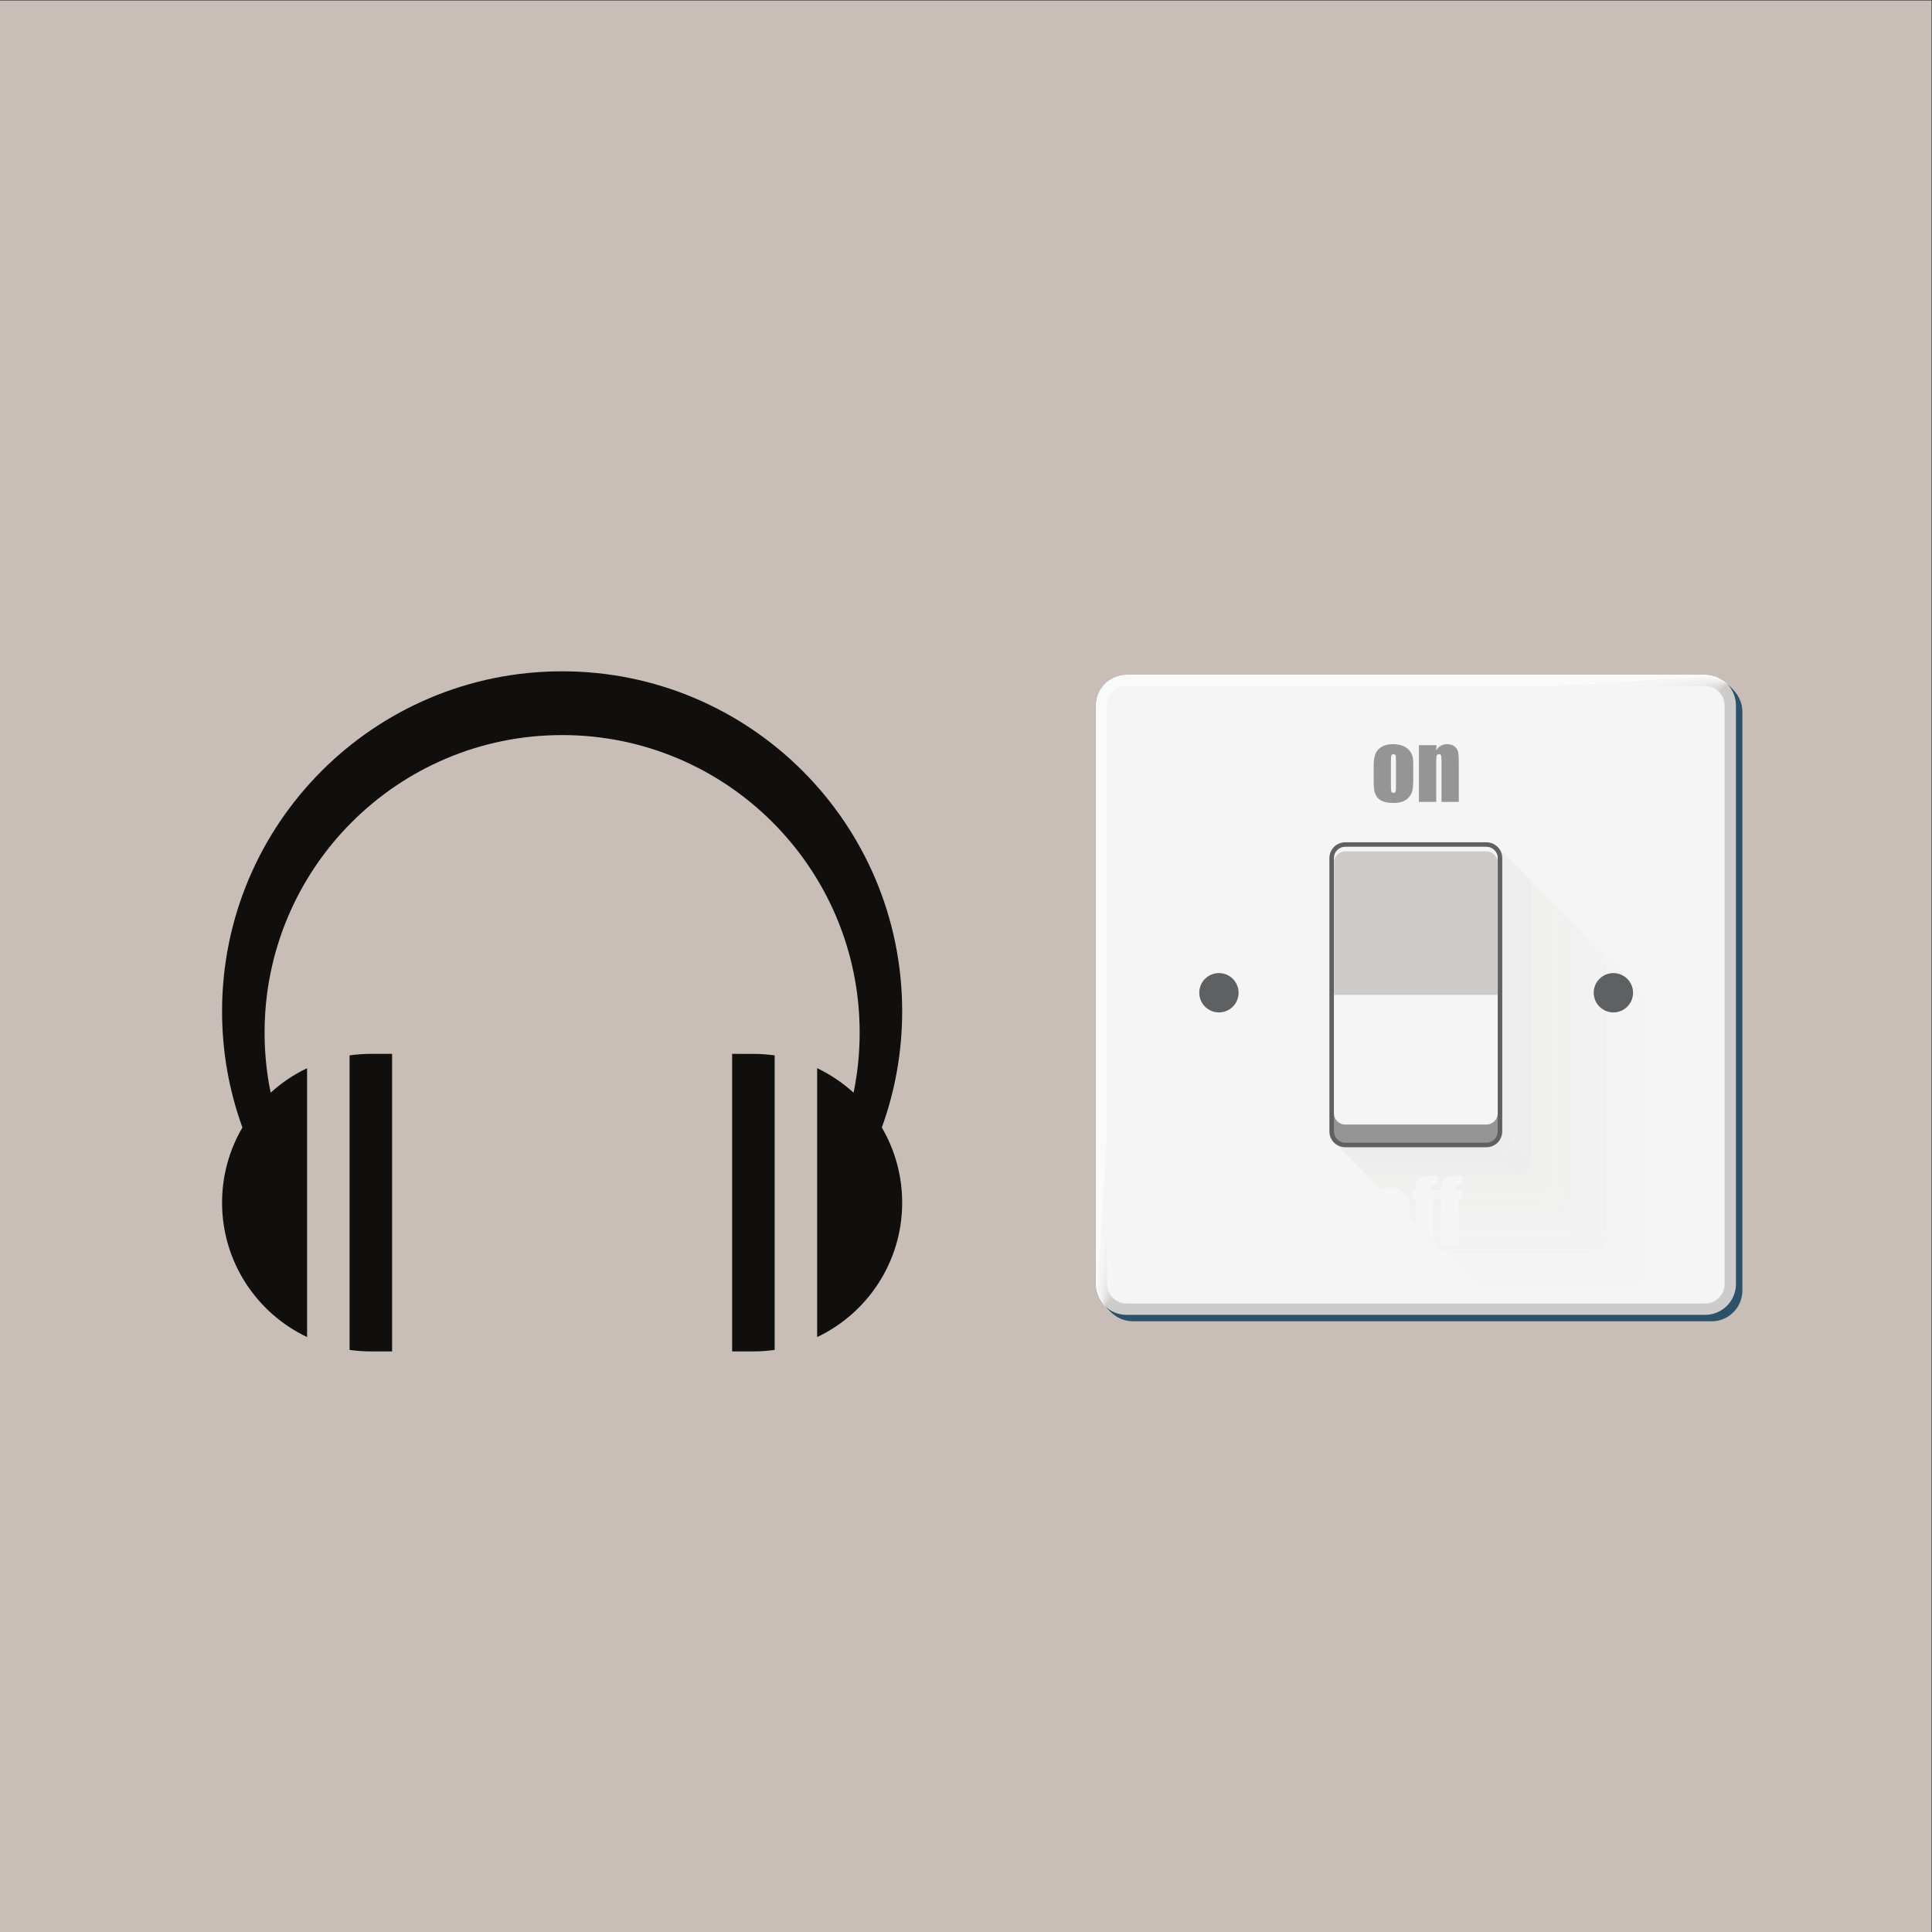 <?xml version="1.0" encoding="UTF-8" standalone="no"?>
<!-- Created with Inkscape (http://www.inkscape.org/) -->

<svg
   xmlns:dc="http://purl.org/dc/elements/1.1/"
   xmlns:cc="http://creativecommons.org/ns#"
   xmlns:rdf="http://www.w3.org/1999/02/22-rdf-syntax-ns#"
   xmlns:svg="http://www.w3.org/2000/svg"
   xmlns="http://www.w3.org/2000/svg"
   xmlns:sodipodi="http://sodipodi.sourceforge.net/DTD/sodipodi-0.dtd"
   xmlns:inkscape="http://www.inkscape.org/namespaces/inkscape"
   version="1.1"
   id="svg2"
   xml:space="preserve"
   width="253"
   height="253"
   viewBox="0 0 253 253"
   sodipodi:docname="2-1-4-misi5.svg"
   inkscape:version="0.92.2 5c3e80d, 2017-08-06"><rect x="0" y="0" width="253" height="253" fill="#333333" stroke="none"/><defs
     id="defs6"><clipPath
       clipPathUnits="userSpaceOnUse"
       id="clipPath20"><path
         d="M 0,719.242 V 122.758 h 595 v 596.484 z"
         id="path18"
         inkscape:connector-curvature="0" /></clipPath><clipPath
       clipPathUnits="userSpaceOnUse"
       id="clipPath26"><path
         d="M 0,0 H 595 V 842 H 0 Z"
         id="path24"
         inkscape:connector-curvature="0" /></clipPath><linearGradient
       x1="0"
       y1="0"
       x2="1"
       y2="0"
       gradientUnits="userSpaceOnUse"
       gradientTransform="matrix(-293.23,349.458,349.458,293.23,312.67,385.988)"
       spreadMethod="pad"
       id="linearGradient32"><stop
         style="stop-opacity:1;stop-color:#ffffff"
         offset="0"
         id="stop28" /><stop
         style="stop-opacity:1;stop-color:#d3d4d3"
         offset="1"
         id="stop30" /></linearGradient><linearGradient
       x1="0"
       y1="0"
       x2="1"
       y2="0"
       gradientUnits="userSpaceOnUse"
       gradientTransform="matrix(293.23,349.458,-349.458,293.23,282.143,385.989)"
       spreadMethod="pad"
       id="linearGradient40"><stop
         style="stop-opacity:1;stop-color:#ffffff"
         offset="0"
         id="stop36" /><stop
         style="stop-opacity:1;stop-color:#d3d4d3"
         offset="1"
         id="stop38" /></linearGradient><linearGradient
       x1="0"
       y1="0"
       x2="1"
       y2="0"
       gradientUnits="userSpaceOnUse"
       gradientTransform="matrix(-293.229,-349.456,349.456,-293.229,312.998,457.515)"
       spreadMethod="pad"
       id="linearGradient48"><stop
         style="stop-opacity:1;stop-color:#ffffff"
         offset="0"
         id="stop44" /><stop
         style="stop-opacity:1;stop-color:#d3d4d3"
         offset="1"
         id="stop46" /></linearGradient><linearGradient
       x1="0"
       y1="0"
       x2="1"
       y2="0"
       gradientUnits="userSpaceOnUse"
       gradientTransform="matrix(293.23,-349.458,-349.458,-293.23,279.921,456.34)"
       spreadMethod="pad"
       id="linearGradient56"><stop
         style="stop-opacity:1;stop-color:#ffffff"
         offset="0"
         id="stop52" /><stop
         style="stop-opacity:1;stop-color:#d3d4d3"
         offset="1"
         id="stop54" /></linearGradient><clipPath
       id="clipPath20-8"
       clipPathUnits="userSpaceOnUse"><path
         inkscape:connector-curvature="0"
         id="path18-0"
         d="m 0,718.5 v -595 h 595 v 595 z" /></clipPath><clipPath
       id="clipPath26-2"
       clipPathUnits="userSpaceOnUse"><path
         inkscape:connector-curvature="0"
         id="path24-4"
         d="m 595,718.5 v -595 H 0.03 v 595 z" /></clipPath><clipPath
       id="clipPath32"
       clipPathUnits="userSpaceOnUse"><path
         inkscape:connector-curvature="0"
         id="path30"
         d="M 0,0 H 595 V 842 H 0 Z" /></clipPath><clipPath
       id="clipPath42"
       clipPathUnits="userSpaceOnUse"><path
         inkscape:connector-curvature="0"
         id="path40"
         d="m 0,718.5 v -595 h 595 v 595 z" /></clipPath><clipPath
       id="clipPath48"
       clipPathUnits="userSpaceOnUse"><path
         inkscape:connector-curvature="0"
         id="path46"
         d="M 0,0 H 595 V 842 H 0 Z" /></clipPath><clipPath
       id="clipPath1608"
       clipPathUnits="userSpaceOnUse"><path
         inkscape:connector-curvature="0"
         id="path1606"
         d="m 0,718.5 v -595 h 595 v 595 z" /></clipPath><clipPath
       id="clipPath1614"
       clipPathUnits="userSpaceOnUse"><path
         inkscape:connector-curvature="0"
         id="path1612"
         d="m 595,718.5 v -595 H 0.03 v 595 z" /></clipPath><clipPath
       id="clipPath1620"
       clipPathUnits="userSpaceOnUse"><path
         inkscape:connector-curvature="0"
         id="path1618"
         d="M 0,0 H 595 V 842 H 0 Z" /></clipPath><clipPath
       id="clipPath1632"
       clipPathUnits="userSpaceOnUse"><path
         inkscape:connector-curvature="0"
         id="path1630"
         d="m 0,718.5 v -595 h 595 v 595 z" /></clipPath><clipPath
       id="clipPath1638"
       clipPathUnits="userSpaceOnUse"><path
         inkscape:connector-curvature="0"
         id="path1636"
         d="M 0,0 H 595 V 842 H 0 Z" /></clipPath></defs><sodipodi:namedview
     pagecolor="#ffffff"
     bordercolor="#666666"
     borderopacity="1"
     objecttolerance="10"
     gridtolerance="10"
     guidetolerance="10"
     inkscape:pageopacity="0"
     inkscape:pageshadow="2"
     inkscape:window-width="1366"
     inkscape:window-height="724"
     id="namedview4"
     showgrid="false"
     height="253px"
     inkscape:zoom="1.1891486"
     inkscape:cx="158.28708"
     inkscape:cy="83.818131"
     inkscape:window-x="0"
     inkscape:window-y="0"
     inkscape:window-maximized="1"
     inkscape:current-layer="g10" /><g
     id="g10"
     inkscape:groupmode="layer"
     inkscape:label="16"
     transform="matrix(1.333,0,0,-1.333,0,253)"><rect
       style="fill:#c8beb7;fill-opacity:1;stroke-width:2.572"
       id="rect836"
       width="189.75"
       height="189.75"
       x="0"
       y="-3.7500002e-05" /><g
       id="g12"
       transform="rotate(90,110.098,157.776)" /><path
       inkscape:connector-curvature="0"
       id="path2154"
       style="fill:#2d5168;fill-opacity:1;fill-rule:nonzero;stroke:none;stroke-width:0.361"
       d="m 168.143,59.994 -56.839,-3e-6 c -1.672,0 -3.028,1.355 -3.028,3.026 v 56.84 c 0,1.672 1.356,3.028 3.028,3.028 h 56.839 c 1.672,0 3.028,-1.355 3.028,-3.028 V 63.02 c 0,-1.671 -1.355,-3.026 -3.028,-3.026" /><path
       inkscape:connector-curvature="0"
       id="path2156"
       style="fill:#2d5168;fill-opacity:1;fill-rule:nonzero;stroke:none;stroke-width:0.361"
       d="m 168.016,60.119 h -56.839 c -1.672,0 -3.028,1.355 -3.028,3.028 v 56.839 c 0,1.672 1.356,3.028 3.028,3.028 h 56.839 c 1.672,0 3.028,-1.356 3.028,-3.028 V 63.147 c 0,-1.673 -1.355,-3.028 -3.028,-3.028" /><path
       inkscape:connector-curvature="0"
       id="path2158"
       style="fill:#2d5168;fill-opacity:1;fill-rule:nonzero;stroke:none;stroke-width:0.361"
       d="m 167.889,60.246 h -56.839 c -1.672,0 -3.028,1.355 -3.028,3.028 v 56.839 c 0,1.672 1.356,3.028 3.028,3.028 h 56.839 c 1.672,0 3.028,-1.355 3.028,-3.028 V 63.274 c 0,-1.673 -1.355,-3.028 -3.028,-3.028" /><path
       inkscape:connector-curvature="0"
       id="path2160"
       style="fill:#2d5168;fill-opacity:1;fill-rule:nonzero;stroke:none;stroke-width:0.361"
       d="m 167.762,60.373 h -56.839 c -1.672,0 -3.028,1.355 -3.028,3.028 l -4e-5,56.839 c 0,1.672 1.355,3.028 3.028,3.028 h 56.839 c 1.672,0 3.028,-1.355 3.028,-3.028 V 63.401 c 0,-1.672 -1.355,-3.028 -3.028,-3.028" /><path
       inkscape:connector-curvature="0"
       id="path2162"
       style="fill:#2d5168;fill-opacity:1;fill-rule:nonzero;stroke:none;stroke-width:0.361"
       d="m 167.636,60.5 h -56.839 c -1.672,0 -3.028,1.355 -3.028,3.027 v 56.839 c 0,1.672 1.356,3.028 3.028,3.028 h 56.839 c 1.672,0 3.028,-1.355 3.028,-3.028 V 63.528 c 0,-1.672 -1.355,-3.027 -3.028,-3.027" /><path
       inkscape:connector-curvature="0"
       id="path2164"
       style="fill:#2d5168;fill-opacity:1;fill-rule:nonzero;stroke:none;stroke-width:0.361"
       d="m 167.509,60.628 h -56.839 c -1.672,0 -3.028,1.355 -3.028,3.027 v 56.839 c 0,1.672 1.356,3.028 3.028,3.028 h 56.839 c 1.672,0 3.028,-1.355 3.028,-3.028 V 63.655 c 0,-1.672 -1.355,-3.027 -3.028,-3.027" /><path
       inkscape:connector-curvature="0"
       id="path2166"
       style="fill:#f9fafa;fill-opacity:1;fill-rule:nonzero;stroke:none;stroke-width:0.361"
       d="m 167.509,123.521 h -56.839 c -1.672,0 -3.028,-1.355 -3.028,-3.028 V 63.655 c 0,-0.835 0.339,-1.593 0.887,-2.141 l 61.121,61.12 c -0.548,0.548 -1.305,0.887 -2.141,0.887" /><path
       inkscape:connector-curvature="0"
       id="path2168"
       style="fill:#f5f5f5;fill-opacity:1;fill-rule:nonzero;stroke:none;stroke-width:0.361"
       d="m 169.65,122.634 c -0.487,0.487 -1.29,0.658 -2.034,0.658 l -26.829,-1.567 -26.829,-1.567 c -0.742,0 -1.544,-0.431 -2.031,-0.916 -0.489,-0.487 -0.922,-1.292 -0.922,-2.037 l -3.134,-53.657 c 0,-0.743 0.17,-1.547 0.658,-2.034 0.061,-0.061 1.191,0.947 1.284,0.947 L 141.201,87.533 c 0.093,0 1.223,1.084 1.284,1.145 0.061,0.061 1.147,1.193 1.147,1.286 l 25.07,31.385 c 0,0.093 1.009,1.224 0.948,1.285" /><path
       inkscape:connector-curvature="0"
       id="path2170"
       style="fill:#f0f0ef;fill-opacity:1;fill-rule:nonzero;stroke:none;stroke-width:0.361"
       d="m 169.65,122.634 c -0.426,0.426 -1.276,0.428 -1.927,0.428 l -25.238,-3.134 -25.238,-3.134 c -0.649,0 -1.498,-0.524 -1.924,-0.949 -0.428,-0.426 -0.954,-1.278 -0.954,-1.93 l -6.267,-50.475 c 0,-0.65 0.002,-1.5 0.428,-1.927 0.122,-0.122 1.205,0.718 1.391,0.718 l 34.569,21.938 c 0.185,0 1.269,0.991 1.391,1.112 0.122,0.122 1.115,1.207 1.115,1.393 l 21.936,34.567 c 0,0.186 0.841,1.27 0.719,1.392" /><path
       inkscape:connector-curvature="0"
       id="path2172"
       style="fill:#ecebeb;fill-opacity:1;fill-rule:nonzero;stroke:none;stroke-width:0.361"
       d="m 169.65,122.634 c -0.365,0.365 -1.262,0.199 -1.819,0.199 l -23.648,-4.701 -23.647,-4.701 c -0.556,0 -1.453,-0.618 -1.818,-0.982 -0.367,-0.365 -0.986,-1.264 -0.986,-1.822 l -9.401,-47.294 c 0,-0.557 -0.167,-1.454 0.199,-1.82 0.183,-0.183 1.219,0.489 1.498,0.489 l 37.75,18.804 c 0.278,0 1.315,0.897 1.498,1.08 0.183,0.183 1.083,1.221 1.083,1.501 l 18.802,37.749 c 0,0.279 0.672,1.316 0.49,1.499" /><path
       inkscape:connector-curvature="0"
       id="path2174"
       style="fill:#e6e6e5;fill-opacity:1;fill-rule:nonzero;stroke:none;stroke-width:0.361"
       d="m 169.65,122.634 c -0.304,0.304 -1.248,-0.03 -1.712,-0.03 l -44.113,-12.536 c -0.464,0 -1.407,-0.711 -1.711,-1.014 -0.305,-0.304 -1.018,-1.25 -1.018,-1.715 L 108.56,63.226 c 0,-0.464 -0.335,-1.408 -0.031,-1.713 0.244,-0.244 1.234,0.26 1.605,0.26 l 40.932,15.67 c 0.371,0 1.361,0.804 1.604,1.047 0.244,0.244 1.051,1.236 1.051,1.608 l 15.669,40.93 c 0,0.372 0.504,1.362 0.26,1.606" /><path
       inkscape:connector-curvature="0"
       id="path2176"
       style="fill:#e1e1df;fill-opacity:1;fill-rule:nonzero;stroke:none;stroke-width:0.361"
       d="m 169.65,122.634 c -0.244,0.244 -1.234,-0.259 -1.605,-0.259 l -40.932,-15.67 c -0.371,0 -1.361,-0.804 -1.604,-1.047 -0.244,-0.244 -1.051,-1.236 -1.051,-1.608 L 108.789,63.119 c 0,-0.372 -0.504,-1.362 -0.26,-1.605 0.304,-0.304 1.248,0.03 1.712,0.03 l 44.113,12.536 c 0.464,0 1.407,0.711 1.711,1.014 0.305,0.304 1.018,1.25 1.018,1.715 l 12.535,44.112 c 0,0.464 0.335,1.408 0.031,1.713" /><path
       inkscape:connector-curvature="0"
       id="path2178"
       style="fill:#dddbd9;fill-opacity:1;fill-rule:nonzero;stroke:none;stroke-width:0.361"
       d="m 169.65,122.634 c -0.183,0.183 -1.219,-0.489 -1.498,-0.489 l -37.75,-18.804 c -0.278,0 -1.315,-0.897 -1.498,-1.08 -0.183,-0.183 -1.083,-1.221 -1.083,-1.501 l -18.802,-37.748 c 0,-0.279 -0.672,-1.316 -0.49,-1.499 0.365,-0.365 1.262,-0.199 1.819,-0.199 l 47.295,9.402 c 0.556,0 1.452,0.618 1.817,0.981 0.367,0.365 0.986,1.264 0.986,1.822 l 9.401,47.294 c 0,0.557 0.167,1.455 -0.199,1.82" /><path
       inkscape:connector-curvature="0"
       id="path2180"
       style="fill:#d8d7d5;fill-opacity:1;fill-rule:nonzero;stroke:none;stroke-width:0.361"
       d="m 169.65,122.634 c -0.122,0.122 -1.205,-0.718 -1.391,-0.718 l -34.569,-21.938 c -0.185,0 -1.269,-0.991 -1.391,-1.112 -0.122,-0.122 -1.115,-1.207 -1.115,-1.393 l -21.936,-34.567 c 0,-0.186 -0.841,-1.27 -0.719,-1.391 0.426,-0.426 1.276,-0.428 1.927,-0.428 l 50.476,6.267 c 0.649,0 1.498,0.524 1.924,0.949 0.428,0.426 0.954,1.278 0.954,1.93 l 6.267,50.475 c 0,0.65 -0.002,1.501 -0.428,1.927" /><path
       inkscape:connector-curvature="0"
       id="path2182"
       style="fill:#d2d2d0;fill-opacity:1;fill-rule:nonzero;stroke:none;stroke-width:0.361"
       d="m 169.65,122.634 c -0.061,0.061 -1.191,-0.947 -1.284,-0.947 L 136.978,96.615 c -0.093,0 -1.223,-1.084 -1.284,-1.145 -0.061,-0.061 -1.147,-1.193 -1.147,-1.286 L 109.477,62.798 c 0,-0.093 -1.009,-1.223 -0.948,-1.284 0.487,-0.487 1.29,-0.657 2.034,-0.657 l 26.829,1.567 26.829,1.567 c 0.742,0 1.544,0.431 2.031,0.916 0.489,0.487 0.922,1.292 0.922,2.037 l 3.134,53.657 c 0,0.743 -0.17,1.547 -0.657,2.034" /><path
       inkscape:connector-curvature="0"
       id="path2184"
       style="fill:#cdccca;fill-opacity:1;fill-rule:nonzero;stroke:none;stroke-width:0.361"
       d="M 169.65,122.634 108.529,61.514 c 0.548,-0.548 1.305,-0.886 2.141,-0.886 h 56.839 c 1.672,0 3.028,1.355 3.028,3.027 v 56.839 c 0,0.836 -0.339,1.593 -0.887,2.141" /><path
       inkscape:connector-curvature="0"
       id="path2186"
       style="fill:#f5f5f5;fill-opacity:1;fill-rule:nonzero;stroke:none;stroke-width:0.361"
       d="m 110.67,61.741 c -1.055,0 -1.913,0.858 -1.913,1.913 v 56.839 c 0,1.055 0.858,1.913 1.913,1.913 h 56.839 c 1.055,0 1.913,-0.858 1.913,-1.913 V 63.655 c 0,-1.056 -0.858,-1.913 -1.913,-1.913 h -56.839" /><path
       inkscape:connector-curvature="0"
       id="path2188"
       style="fill:#959595;fill-opacity:1;fill-rule:nonzero;stroke:none;stroke-width:0.361"
       d="m 137.14,115.052 c 0,0.286 -0.015,0.465 -0.046,0.54 -0.031,0.074 -0.097,0.111 -0.198,0.111 -0.101,0 -0.168,-0.037 -0.202,-0.111 -0.034,-0.074 -0.05,-0.254 -0.05,-0.54 v -2.516 c 0,-0.263 0.017,-0.434 0.05,-0.514 0.034,-0.08 0.099,-0.12 0.197,-0.12 0.101,0 0.167,0.036 0.2,0.109 0.032,0.073 0.048,0.23 0.048,0.471 z m 1.697,-0.42 v -1.365 c 0,-0.501 -0.025,-0.869 -0.076,-1.102 -0.05,-0.234 -0.158,-0.452 -0.323,-0.655 -0.165,-0.203 -0.377,-0.353 -0.636,-0.45 -0.259,-0.096 -0.557,-0.145 -0.893,-0.145 -0.375,0 -0.693,0.041 -0.953,0.124 -0.26,0.083 -0.463,0.207 -0.607,0.374 -0.144,0.167 -0.247,0.368 -0.309,0.605 -0.062,0.237 -0.092,0.591 -0.092,1.065 v 1.428 c 0,0.518 0.056,0.923 0.168,1.214 0.112,0.291 0.314,0.525 0.605,0.702 0.291,0.176 0.664,0.265 1.117,0.265 0.381,0 0.708,-0.057 0.981,-0.17 0.273,-0.113 0.484,-0.261 0.632,-0.443 0.148,-0.182 0.25,-0.37 0.304,-0.563 0.055,-0.193 0.082,-0.487 0.082,-0.882" /><path
       inkscape:connector-curvature="0"
       id="path2190"
       style="fill:#959595;fill-opacity:1;fill-rule:nonzero;stroke:none;stroke-width:0.361"
       d="m 141.121,116.589 -0.029,-0.513 c 0.123,0.205 0.273,0.358 0.451,0.461 0.178,0.102 0.383,0.154 0.615,0.154 0.291,0 0.529,-0.069 0.714,-0.206 0.185,-0.137 0.304,-0.31 0.357,-0.519 0.053,-0.208 0.08,-0.556 0.08,-1.043 v -3.906 h -1.697 v 3.859 c 0,0.384 -0.013,0.618 -0.038,0.702 -0.025,0.084 -0.095,0.126 -0.21,0.126 -0.121,0 -0.196,-0.048 -0.227,-0.145 -0.031,-0.097 -0.046,-0.355 -0.046,-0.775 v -3.767 h -1.697 v 5.573 h 1.726" /><path
       inkscape:connector-curvature="0"
       id="path2198"
       style="fill:#f5f5f5;fill-opacity:1;fill-rule:nonzero;stroke:none;stroke-width:0.361"
       d="m 161.002,62.114 h -13.867 c -0.461,0 -0.876,0.202 -1.162,0.523 0.275,-0.245 0.638,-0.396 1.035,-0.396 h 13.867 c 0.858,0 1.556,0.698 1.556,1.557 v 26.849 c 0,0.397 -0.149,0.759 -0.395,1.035 0.32,-0.285 0.522,-0.7 0.522,-1.162 V 63.671 c 0,-0.859 -0.698,-1.557 -1.556,-1.557" /><path
       inkscape:connector-curvature="0"
       id="path2200"
       style="fill:#f5f5f5;fill-opacity:1;fill-rule:nonzero;stroke:none;stroke-width:0.361"
       d="m 160.875,62.241 h -13.867 c -0.397,0 -0.759,0.15 -1.035,0.396 -0.045,0.039 -0.087,0.082 -0.127,0.127 0.275,-0.245 0.638,-0.396 1.035,-0.396 h 13.867 c 0.858,0 1.556,0.698 1.556,1.557 v 26.849 c 0,0.397 -0.149,0.759 -0.394,1.034 0.045,-0.04 0.087,-0.082 0.127,-0.127 0.245,-0.275 0.395,-0.638 0.395,-1.035 V 63.798 c 0,-0.858 -0.698,-1.557 -1.556,-1.557" /><path
       inkscape:connector-curvature="0"
       id="path2202"
       style="fill:#f5f5f5;fill-opacity:1;fill-rule:nonzero;stroke:none;stroke-width:0.361"
       d="m 160.748,62.368 h -13.867 c -0.397,0 -0.759,0.15 -1.035,0.396 -0.045,0.039 -0.087,0.082 -0.127,0.127 0.275,-0.245 0.638,-0.396 1.035,-0.396 h 13.867 c 0.858,0 1.556,0.698 1.556,1.556 v 26.849 c 0,0.397 -0.149,0.759 -0.395,1.035 0.045,-0.04 0.087,-0.083 0.127,-0.127 0.245,-0.275 0.394,-0.638 0.394,-1.034 V 63.925 c 0,-0.858 -0.698,-1.557 -1.556,-1.557" /><path
       inkscape:connector-curvature="0"
       id="path2204"
       style="fill:#f5f5f5;fill-opacity:1;fill-rule:nonzero;stroke:none;stroke-width:0.361"
       d="m 160.621,62.495 h -13.867 c -0.397,0 -0.76,0.15 -1.035,0.396 -0.045,0.039 -0.087,0.082 -0.127,0.127 0.275,-0.247 0.638,-0.396 1.035,-0.396 h 13.867 c 0.858,0 1.556,0.698 1.556,1.556 v 26.849 c 0,0.397 -0.149,0.759 -0.395,1.035 0.045,-0.04 0.087,-0.082 0.127,-0.127 0.245,-0.275 0.395,-0.638 0.395,-1.035 V 64.052 c 0,-0.858 -0.698,-1.556 -1.556,-1.556" /><path
       inkscape:connector-curvature="0"
       id="path2206"
       style="fill:#f5f5f5;fill-opacity:1;fill-rule:nonzero;stroke:none;stroke-width:0.361"
       d="m 160.494,62.622 h -13.867 c -0.397,0 -0.76,0.149 -1.035,0.396 -0.045,0.039 -0.087,0.081 -0.127,0.126 0.275,-0.246 0.638,-0.394 1.035,-0.394 h 13.867 c 0.858,0 1.556,0.698 1.556,1.556 v 26.849 c 0,0.397 -0.149,0.759 -0.395,1.035 0.045,-0.04 0.087,-0.082 0.127,-0.127 0.245,-0.275 0.395,-0.638 0.395,-1.035 V 64.179 c 0,-0.858 -0.698,-1.556 -1.556,-1.556" /><path
       inkscape:connector-curvature="0"
       id="path2208"
       style="fill:#f5f5f5;fill-opacity:1;fill-rule:nonzero;stroke:none;stroke-width:0.361"
       d="m 160.367,62.749 h -13.867 c -0.397,0 -0.759,0.149 -1.035,0.394 -0.045,0.04 -0.087,0.082 -0.127,0.127 0.275,-0.246 0.638,-0.394 1.035,-0.394 h 13.867 c 0.858,0 1.556,0.698 1.556,1.556 v 26.849 c 0,0.397 -0.149,0.759 -0.395,1.034 0.045,-0.04 0.087,-0.082 0.127,-0.127 0.245,-0.275 0.395,-0.638 0.395,-1.035 V 64.305 c 0,-0.858 -0.698,-1.556 -1.556,-1.556" /><path
       inkscape:connector-curvature="0"
       id="path2210"
       style="fill:#f5f5f5;fill-opacity:1;fill-rule:nonzero;stroke:none;stroke-width:0.361"
       d="M 160.24,62.877 H 146.373 c -0.397,0 -0.759,0.149 -1.035,0.394 -0.045,0.04 -0.087,0.082 -0.127,0.127 0.275,-0.245 0.638,-0.394 1.035,-0.394 h 13.867 c 0.858,0 1.556,0.698 1.556,1.556 v 26.848 c 0,0.397 -0.149,0.759 -0.395,1.035 0.045,-0.04 0.087,-0.082 0.127,-0.127 0.245,-0.275 0.395,-0.638 0.395,-1.034 V 64.432 c 0,-0.858 -0.698,-1.556 -1.556,-1.556" /><path
       inkscape:connector-curvature="0"
       id="path2212"
       style="fill:#f5f5f5;fill-opacity:1;fill-rule:nonzero;stroke:none;stroke-width:0.361"
       d="m 160.113,63.004 h -13.867 c -0.397,0 -0.76,0.149 -1.035,0.394 -0.045,0.04 -0.087,0.082 -0.127,0.127 0.275,-0.245 0.638,-0.395 1.035,-0.395 h 13.867 c 0.858,0 1.556,0.698 1.556,1.556 v 26.848 c 0,0.397 -0.149,0.759 -0.394,1.034 0.045,-0.04 0.087,-0.082 0.127,-0.127 0.245,-0.275 0.395,-0.638 0.395,-1.035 V 64.559 c 0,-0.858 -0.698,-1.556 -1.556,-1.556" /><path
       inkscape:connector-curvature="0"
       id="path2214"
       style="fill:#f4f4f4;fill-opacity:1;fill-rule:nonzero;stroke:none;stroke-width:0.361"
       d="m 159.987,63.13 h -13.867 c -0.397,0 -0.76,0.149 -1.035,0.395 -0.045,0.04 -0.087,0.082 -0.127,0.127 0.275,-0.245 0.638,-0.395 1.035,-0.395 h 13.867 c 0.858,0 1.556,0.698 1.556,1.556 v 26.848 c 0,0.397 -0.149,0.76 -0.395,1.035 0.045,-0.04 0.087,-0.083 0.127,-0.127 0.245,-0.275 0.394,-0.638 0.394,-1.034 V 64.686 c 0,-0.858 -0.698,-1.556 -1.556,-1.556" /><path
       inkscape:connector-curvature="0"
       id="path2216"
       style="fill:#f4f4f4;fill-opacity:1;fill-rule:nonzero;stroke:none;stroke-width:0.361"
       d="m 159.86,63.257 h -13.867 c -0.397,0 -0.759,0.149 -1.035,0.395 -0.045,0.04 -0.087,0.082 -0.127,0.127 0.275,-0.245 0.638,-0.395 1.035,-0.395 h 13.867 c 0.858,0 1.556,0.698 1.556,1.556 v 26.848 c 0,0.397 -0.149,0.759 -0.394,1.034 0.045,-0.04 0.087,-0.082 0.127,-0.127 0.245,-0.275 0.395,-0.638 0.395,-1.035 V 64.813 c 0,-0.858 -0.698,-1.556 -1.556,-1.556" /><path
       inkscape:connector-curvature="0"
       id="path2218"
       style="fill:#f4f4f4;fill-opacity:1;fill-rule:nonzero;stroke:none;stroke-width:0.361"
       d="m 159.733,63.384 h -13.867 c -0.397,0 -0.759,0.149 -1.035,0.395 -0.045,0.04 -0.087,0.082 -0.127,0.127 0.275,-0.245 0.638,-0.395 1.035,-0.395 h 13.867 c 0.858,0 1.556,0.698 1.556,1.556 v 26.848 c 0,0.397 -0.149,0.76 -0.395,1.035 0.045,-0.04 0.087,-0.082 0.127,-0.127 0.245,-0.275 0.394,-0.638 0.394,-1.034 V 64.94 c 0,-0.858 -0.698,-1.556 -1.556,-1.556" /><path
       inkscape:connector-curvature="0"
       id="path2220"
       style="fill:#f4f4f4;fill-opacity:1;fill-rule:nonzero;stroke:none;stroke-width:0.361"
       d="m 159.606,63.511 h -13.867 c -0.397,0 -0.759,0.149 -1.035,0.395 -0.045,0.04 -0.087,0.082 -0.127,0.127 0.275,-0.245 0.638,-0.395 1.035,-0.395 h 13.867 c 0.858,0 1.556,0.698 1.556,1.556 v 26.848 c 0,0.397 -0.149,0.759 -0.394,1.035 0.045,-0.04 0.087,-0.082 0.127,-0.127 0.245,-0.275 0.395,-0.638 0.395,-1.035 V 65.067 c 0,-0.858 -0.698,-1.556 -1.556,-1.556" /><path
       inkscape:connector-curvature="0"
       id="path2222"
       style="fill:#f4f4f4;fill-opacity:1;fill-rule:nonzero;stroke:none;stroke-width:0.361"
       d="m 159.479,63.638 h -13.867 c -0.397,0 -0.759,0.149 -1.035,0.395 -0.045,0.04 -0.087,0.082 -0.127,0.127 0.275,-0.245 0.638,-0.395 1.035,-0.395 h 13.867 c 0.858,0 1.556,0.698 1.556,1.556 v 26.849 c 0,0.397 -0.149,0.759 -0.395,1.035 0.045,-0.04 0.087,-0.082 0.127,-0.127 0.245,-0.275 0.394,-0.638 0.394,-1.035 V 65.194 c 0,-0.858 -0.698,-1.556 -1.556,-1.556" /><path
       inkscape:connector-curvature="0"
       id="path2224"
       style="fill:#f4f4f4;fill-opacity:1;fill-rule:nonzero;stroke:none;stroke-width:0.361"
       d="m 159.352,63.765 h -13.867 c -0.397,0 -0.759,0.149 -1.035,0.395 -0.045,0.04 -0.087,0.082 -0.127,0.127 0.275,-0.245 0.638,-0.395 1.035,-0.395 h 13.867 c 0.858,0 1.556,0.698 1.556,1.556 v 26.849 c 0,0.397 -0.149,0.759 -0.395,1.034 0.045,-0.04 0.087,-0.082 0.127,-0.127 0.245,-0.275 0.395,-0.638 0.395,-1.035 V 65.321 c 0,-0.858 -0.698,-1.556 -1.556,-1.556" /><path
       inkscape:connector-curvature="0"
       id="path2226"
       style="fill:#f4f4f4;fill-opacity:1;fill-rule:nonzero;stroke:none;stroke-width:0.361"
       d="m 159.225,63.892 h -13.867 c -0.397,0 -0.759,0.149 -1.035,0.395 -0.045,0.04 -0.087,0.082 -0.127,0.127 0.275,-0.245 0.638,-0.395 1.035,-0.395 h 13.867 c 0.858,0 1.556,0.698 1.556,1.556 V 92.423 c 0,0.397 -0.149,0.759 -0.395,1.034 0.045,-0.04 0.087,-0.082 0.127,-0.127 0.245,-0.275 0.395,-0.638 0.395,-1.034 V 65.448 c 0,-0.858 -0.698,-1.556 -1.556,-1.556" /><path
       inkscape:connector-curvature="0"
       id="path2228"
       style="fill:#f4f4f4;fill-opacity:1;fill-rule:nonzero;stroke:none;stroke-width:0.361"
       d="m 159.098,64.019 h -13.867 c -0.397,0 -0.759,0.149 -1.035,0.395 -0.045,0.04 -0.087,0.082 -0.127,0.127 0.275,-0.245 0.638,-0.395 1.035,-0.395 h 13.867 c 0.858,0 1.556,0.698 1.556,1.556 v 26.849 c 0,0.397 -0.149,0.759 -0.395,1.034 0.045,-0.04 0.087,-0.082 0.127,-0.127 0.245,-0.275 0.395,-0.638 0.395,-1.034 V 65.575 c 0,-0.858 -0.698,-1.556 -1.556,-1.556" /><path
       inkscape:connector-curvature="0"
       id="path2230"
       style="fill:#f4f4f4;fill-opacity:1;fill-rule:nonzero;stroke:none;stroke-width:0.361"
       d="m 158.971,64.146 h -13.867 c -0.397,0 -0.76,0.149 -1.035,0.395 -0.045,0.04 -0.087,0.082 -0.127,0.127 0.275,-0.245 0.638,-0.395 1.035,-0.395 H 158.844 c 0.858,0 1.556,0.698 1.556,1.556 v 26.849 c 0,0.397 -0.149,0.759 -0.395,1.034 0.045,-0.04 0.087,-0.082 0.127,-0.127 0.245,-0.275 0.395,-0.638 0.395,-1.034 V 65.702 c 0,-0.858 -0.698,-1.556 -1.556,-1.556" /><path
       inkscape:connector-curvature="0"
       id="path2232"
       style="fill:#f4f4f4;fill-opacity:1;fill-rule:nonzero;stroke:none;stroke-width:0.361"
       d="m 158.844,64.273 h -13.867 c -0.397,0 -0.76,0.149 -1.035,0.395 -0.045,0.04 -0.087,0.082 -0.127,0.127 0.275,-0.245 0.638,-0.395 1.035,-0.395 h 13.867 c 0.858,0 1.556,0.698 1.556,1.556 v 26.849 c 0,0.397 -0.149,0.759 -0.395,1.035 0.045,-0.04 0.087,-0.082 0.127,-0.127 0.245,-0.275 0.395,-0.638 0.395,-1.034 V 65.829 c 0,-0.858 -0.698,-1.556 -1.556,-1.556" /><path
       inkscape:connector-curvature="0"
       id="path2234"
       style="fill:#f4f4f4;fill-opacity:1;fill-rule:nonzero;stroke:none;stroke-width:0.361"
       d="m 158.717,64.399 h -13.867 c -0.397,0 -0.759,0.149 -1.035,0.395 -0.045,0.04 -0.087,0.082 -0.127,0.127 0.275,-0.245 0.638,-0.395 1.035,-0.395 h 13.867 c 0.858,0 1.556,0.698 1.556,1.556 v 26.849 c 0,0.397 -0.149,0.759 -0.395,1.035 0.045,-0.04 0.087,-0.082 0.127,-0.127 0.245,-0.275 0.395,-0.638 0.395,-1.035 V 65.956 c 0,-0.858 -0.698,-1.556 -1.556,-1.556" /><path
       inkscape:connector-curvature="0"
       id="path2236"
       style="fill:#f4f4f4;fill-opacity:1;fill-rule:nonzero;stroke:none;stroke-width:0.361"
       d="m 158.59,64.526 h -13.867 c -0.397,0 -0.76,0.149 -1.035,0.395 -0.045,0.04 -0.087,0.082 -0.127,0.127 0.275,-0.245 0.638,-0.395 1.035,-0.395 h 13.867 c 0.858,0 1.556,0.698 1.556,1.556 v 26.849 c 0,0.397 -0.149,0.759 -0.395,1.034 0.045,-0.04 0.087,-0.082 0.127,-0.127 0.245,-0.275 0.395,-0.638 0.395,-1.035 V 66.083 c 0,-0.858 -0.698,-1.556 -1.556,-1.556" /><path
       inkscape:connector-curvature="0"
       id="path2238"
       style="fill:#f4f4f4;fill-opacity:1;fill-rule:nonzero;stroke:none;stroke-width:0.361"
       d="m 158.463,64.653 h -13.867 c -0.397,0 -0.76,0.149 -1.035,0.395 -0.045,0.04 -0.087,0.082 -0.127,0.127 0.275,-0.245 0.638,-0.394 1.034,-0.394 h 13.867 c 0.858,0 1.556,0.698 1.556,1.556 v 26.848 c 0,0.397 -0.149,0.759 -0.395,1.035 0.045,-0.04 0.087,-0.082 0.127,-0.127 0.245,-0.275 0.395,-0.638 0.395,-1.034 V 66.21 c 0,-0.858 -0.698,-1.556 -1.556,-1.556" /><path
       inkscape:connector-curvature="0"
       id="path2240"
       style="fill:#f4f4f4;fill-opacity:1;fill-rule:nonzero;stroke:none;stroke-width:0.361"
       d="m 158.336,64.78 h -13.867 c -0.397,0 -0.759,0.149 -1.034,0.394 -0.045,0.04 -0.087,0.083 -0.127,0.127 0.275,-0.245 0.638,-0.395 1.035,-0.395 h 13.867 c 0.858,0 1.556,0.698 1.556,1.556 v 26.848 c 0,0.397 -0.149,0.759 -0.395,1.035 0.045,-0.04 0.087,-0.082 0.127,-0.127 0.245,-0.275 0.395,-0.638 0.395,-1.035 V 66.337 c 0,-0.858 -0.698,-1.556 -1.556,-1.556" /><path
       inkscape:connector-curvature="0"
       id="path2242"
       style="fill:#f4f4f4;fill-opacity:1;fill-rule:nonzero;stroke:none;stroke-width:0.361"
       d="m 158.209,64.907 h -13.867 c -0.397,0 -0.76,0.15 -1.035,0.395 -0.045,0.04 -0.087,0.082 -0.127,0.127 0.275,-0.245 0.638,-0.395 1.035,-0.395 h 13.867 c 0.858,0 1.556,0.698 1.556,1.556 v 26.848 c 0,0.397 -0.149,0.759 -0.394,1.034 0.045,-0.04 0.087,-0.082 0.127,-0.127 0.245,-0.275 0.395,-0.638 0.395,-1.035 V 66.463 c 0,-0.858 -0.698,-1.556 -1.556,-1.556" /><path
       inkscape:connector-curvature="0"
       id="path2244"
       style="fill:#f3f3f3;fill-opacity:1;fill-rule:nonzero;stroke:none;stroke-width:0.361"
       d="m 158.082,65.034 h -13.867 c -0.397,0 -0.759,0.149 -1.035,0.395 -0.045,0.04 -0.087,0.082 -0.127,0.127 0.275,-0.245 0.638,-0.395 1.035,-0.395 h 13.867 c 0.858,0 1.556,0.698 1.556,1.556 v 26.848 c 0,0.397 -0.149,0.759 -0.395,1.035 0.045,-0.04 0.087,-0.082 0.127,-0.127 0.245,-0.275 0.394,-0.638 0.394,-1.034 V 66.59 c 0,-0.858 -0.698,-1.556 -1.556,-1.556" /><path
       inkscape:connector-curvature="0"
       id="path2246"
       style="fill:#f3f3f3;fill-opacity:1;fill-rule:nonzero;stroke:none;stroke-width:0.361"
       d="m 157.956,65.161 h -13.867 c -0.397,0 -0.759,0.149 -1.035,0.395 -0.045,0.04 -0.087,0.082 -0.127,0.127 0.275,-0.245 0.638,-0.395 1.035,-0.395 h 13.867 c 0.858,0 1.556,0.698 1.556,1.556 v 26.848 c 0,0.397 -0.149,0.76 -0.395,1.035 0.045,-0.04 0.087,-0.082 0.127,-0.127 0.245,-0.275 0.395,-0.638 0.395,-1.035 V 66.717 c 0,-0.858 -0.698,-1.556 -1.556,-1.556" /><path
       inkscape:connector-curvature="0"
       id="path2248"
       style="fill:#f3f3f3;fill-opacity:1;fill-rule:nonzero;stroke:none;stroke-width:0.361"
       d="m 157.829,65.288 h -13.867 c -0.397,0 -0.759,0.149 -1.035,0.395 -0.045,0.04 -0.087,0.082 -0.127,0.127 0.275,-0.245 0.638,-0.395 1.034,-0.395 h 13.867 c 0.858,0 1.556,0.698 1.556,1.556 v 26.848 c 0,0.397 -0.149,0.759 -0.395,1.035 0.045,-0.04 0.087,-0.082 0.127,-0.127 0.245,-0.275 0.395,-0.638 0.395,-1.035 V 66.844 c 0,-0.858 -0.698,-1.556 -1.556,-1.556" /><path
       inkscape:connector-curvature="0"
       id="path2250"
       style="fill:#f3f3f3;fill-opacity:1;fill-rule:nonzero;stroke:none;stroke-width:0.361"
       d="m 157.702,65.415 h -13.867 c -0.397,0 -0.759,0.149 -1.034,0.395 -0.045,0.04 -0.087,0.082 -0.127,0.127 0.275,-0.245 0.638,-0.394 1.034,-0.394 h 13.867 c 0.858,0 1.556,0.698 1.556,1.556 v 26.849 c 0,0.397 -0.149,0.759 -0.395,1.035 0.045,-0.04 0.087,-0.082 0.127,-0.127 0.245,-0.275 0.395,-0.638 0.395,-1.035 V 66.971 c 0,-0.858 -0.698,-1.556 -1.556,-1.556" /><path
       inkscape:connector-curvature="0"
       id="path2252"
       style="fill:#f3f3f3;fill-opacity:1;fill-rule:nonzero;stroke:none;stroke-width:0.361"
       d="m 157.575,65.542 h -13.867 c -0.397,0 -0.759,0.149 -1.034,0.394 -0.045,0.04 -0.087,0.083 -0.127,0.127 0.275,-0.245 0.638,-0.395 1.035,-0.395 h 13.867 c 0.858,0 1.556,0.698 1.556,1.556 v 26.849 c 0,0.397 -0.149,0.759 -0.395,1.034 0.045,-0.04 0.087,-0.082 0.127,-0.127 0.245,-0.275 0.395,-0.638 0.395,-1.035 V 67.098 c 0,-0.858 -0.698,-1.556 -1.556,-1.556" /><path
       inkscape:connector-curvature="0"
       id="path2254"
       style="fill:#f3f3f3;fill-opacity:1;fill-rule:nonzero;stroke:none;stroke-width:0.361"
       d="m 157.448,65.669 h -13.867 c -0.397,0 -0.76,0.149 -1.035,0.395 -0.045,0.04 -0.087,0.082 -0.127,0.127 0.275,-0.245 0.638,-0.395 1.035,-0.395 h 13.867 c 0.858,0 1.556,0.698 1.556,1.556 v 26.849 c 0,0.397 -0.149,0.759 -0.395,1.035 0.045,-0.04 0.087,-0.082 0.127,-0.127 0.245,-0.275 0.395,-0.638 0.395,-1.034 V 67.225 c 0,-0.858 -0.698,-1.556 -1.556,-1.556" /><path
       inkscape:connector-curvature="0"
       id="path2256"
       style="fill:#f3f3f3;fill-opacity:1;fill-rule:nonzero;stroke:none;stroke-width:0.361"
       d="m 157.321,65.796 h -13.867 c -0.397,0 -0.759,0.149 -1.035,0.395 -0.045,0.04 -0.087,0.082 -0.127,0.127 0.275,-0.245 0.638,-0.395 1.035,-0.395 h 13.867 c 0.858,0 1.556,0.698 1.556,1.556 v 26.848 c 0,0.397 -0.149,0.759 -0.395,1.035 0.045,-0.04 0.087,-0.082 0.127,-0.127 0.245,-0.275 0.395,-0.638 0.395,-1.035 V 67.352 c 0,-0.858 -0.698,-1.556 -1.556,-1.556" /><path
       inkscape:connector-curvature="0"
       id="path2258"
       style="fill:#f3f3f3;fill-opacity:1;fill-rule:nonzero;stroke:none;stroke-width:0.361"
       d="m 157.194,65.923 h -13.867 c -0.397,0 -0.76,0.149 -1.035,0.395 -0.045,0.04 -0.087,0.082 -0.127,0.127 0.275,-0.245 0.638,-0.395 1.035,-0.395 h 13.867 c 0.858,0 1.556,0.698 1.556,1.556 v 26.848 c 0,0.397 -0.149,0.76 -0.395,1.035 0.045,-0.04 0.087,-0.082 0.127,-0.127 0.245,-0.275 0.395,-0.638 0.395,-1.035 V 67.479 c 0,-0.858 -0.698,-1.556 -1.556,-1.556" /><path
       inkscape:connector-curvature="0"
       id="path2260"
       style="fill:#f3f3f3;fill-opacity:1;fill-rule:nonzero;stroke:none;stroke-width:0.361"
       d="M 157.067,66.05 H 143.2 c -0.397,0 -0.76,0.149 -1.035,0.395 -0.045,0.04 -0.087,0.082 -0.127,0.127 0.275,-0.245 0.638,-0.395 1.035,-0.395 h 13.867 c 0.858,0 1.556,0.698 1.556,1.556 v 26.848 c 0,0.397 -0.149,0.76 -0.395,1.035 0.045,-0.04 0.087,-0.082 0.127,-0.127 0.245,-0.275 0.395,-0.638 0.395,-1.035 V 67.606 c 0,-0.858 -0.698,-1.556 -1.556,-1.556" /><path
       inkscape:connector-curvature="0"
       id="path2262"
       style="fill:#f3f3f3;fill-opacity:1;fill-rule:nonzero;stroke:none;stroke-width:0.361"
       d="m 156.94,66.177 h -13.867 c -0.397,0 -0.759,0.149 -1.035,0.395 -0.045,0.04 -0.087,0.082 -0.127,0.127 0.275,-0.245 0.638,-0.395 1.035,-0.395 h 13.867 c 0.858,0 1.556,0.698 1.556,1.556 v 26.848 c 0,0.397 -0.149,0.76 -0.395,1.035 0.045,-0.04 0.087,-0.082 0.127,-0.127 0.245,-0.275 0.395,-0.638 0.395,-1.035 V 67.733 c 0,-0.858 -0.698,-1.556 -1.556,-1.556" /><path
       inkscape:connector-curvature="0"
       id="path2264"
       style="fill:#f3f3f3;fill-opacity:1;fill-rule:nonzero;stroke:none;stroke-width:0.361"
       d="m 156.813,66.304 h -13.867 c -0.397,0 -0.759,0.149 -1.035,0.395 -0.045,0.04 -0.087,0.082 -0.127,0.127 0.275,-0.245 0.638,-0.395 1.035,-0.395 h 13.867 c 0.858,0 1.556,0.698 1.556,1.556 v 26.848 c 0,0.397 -0.149,0.759 -0.395,1.035 0.045,-0.04 0.087,-0.082 0.127,-0.127 0.245,-0.275 0.395,-0.638 0.395,-1.035 V 67.86 c 0,-0.858 -0.698,-1.556 -1.556,-1.556" /><path
       inkscape:connector-curvature="0"
       id="path2266"
       style="fill:#f3f3f3;fill-opacity:1;fill-rule:nonzero;stroke:none;stroke-width:0.361"
       d="m 156.686,66.431 h -13.867 c -0.397,0 -0.76,0.149 -1.035,0.395 -0.045,0.04 -0.087,0.082 -0.127,0.127 0.275,-0.245 0.638,-0.395 1.035,-0.395 h 13.867 c 0.858,0 1.556,0.698 1.556,1.556 v 26.848 c 0,0.397 -0.149,0.759 -0.395,1.034 0.045,-0.04 0.087,-0.082 0.127,-0.127 0.245,-0.275 0.395,-0.638 0.395,-1.035 V 67.987 c 0,-0.858 -0.698,-1.556 -1.556,-1.556" /><path
       inkscape:connector-curvature="0"
       id="path2268"
       style="fill:#f3f3f3;fill-opacity:1;fill-rule:nonzero;stroke:none;stroke-width:0.361"
       d="m 156.559,66.557 h -13.867 c -0.397,0 -0.759,0.149 -1.035,0.395 -0.045,0.04 -0.087,0.082 -0.127,0.127 0.275,-0.245 0.638,-0.395 1.035,-0.395 h 13.867 c 0.858,0 1.556,0.698 1.556,1.556 v 26.848 c 0,0.397 -0.149,0.759 -0.395,1.034 0.045,-0.04 0.087,-0.082 0.127,-0.127 0.245,-0.275 0.395,-0.638 0.395,-1.034 V 68.114 c 0,-0.858 -0.698,-1.556 -1.556,-1.556" /><path
       inkscape:connector-curvature="0"
       id="path2270"
       style="fill:#f3f3f3;fill-opacity:1;fill-rule:nonzero;stroke:none;stroke-width:0.361"
       d="m 156.432,66.684 h -13.867 c -0.397,0 -0.759,0.149 -1.035,0.395 -0.045,0.04 -0.087,0.082 -0.127,0.127 0.275,-0.245 0.638,-0.395 1.035,-0.395 h 13.867 c 0.858,0 1.556,0.698 1.556,1.556 v 26.849 c 0,0.397 -0.149,0.76 -0.395,1.035 0.045,-0.04 0.087,-0.082 0.127,-0.127 0.245,-0.275 0.395,-0.638 0.395,-1.034 V 68.241 c 0,-0.858 -0.698,-1.556 -1.556,-1.556" /><path
       inkscape:connector-curvature="0"
       id="path2272"
       style="fill:#f2f2f2;fill-opacity:1;fill-rule:nonzero;stroke:none;stroke-width:0.361"
       d="M 156.305,66.811 H 142.438 c -0.397,0 -0.759,0.149 -1.035,0.395 -0.045,0.04 -0.087,0.082 -0.127,0.127 0.275,-0.245 0.638,-0.394 1.034,-0.394 h 13.867 c 0.858,0 1.556,0.698 1.556,1.556 v 26.849 c 0,0.397 -0.149,0.759 -0.395,1.035 0.045,-0.04 0.087,-0.082 0.127,-0.127 0.245,-0.275 0.395,-0.638 0.395,-1.035 V 68.367 c 0,-0.858 -0.698,-1.556 -1.556,-1.556" /><path
       inkscape:connector-curvature="0"
       id="path2274"
       style="fill:#f2f2f2;fill-opacity:1;fill-rule:nonzero;stroke:none;stroke-width:0.361"
       d="m 156.178,66.938 h -13.867 c -0.397,0 -0.759,0.149 -1.034,0.394 -0.045,0.04 -0.087,0.082 -0.127,0.127 0.275,-0.245 0.638,-0.395 1.035,-0.395 h 13.867 c 0.858,0 1.556,0.698 1.556,1.556 v 26.849 c 0,0.397 -0.149,0.759 -0.395,1.034 0.045,-0.04 0.087,-0.082 0.127,-0.127 0.245,-0.275 0.395,-0.638 0.395,-1.035 V 68.494 c 0,-0.858 -0.698,-1.556 -1.556,-1.556" /><path
       inkscape:connector-curvature="0"
       id="path2276"
       style="fill:#f2f2f2;fill-opacity:1;fill-rule:nonzero;stroke:none;stroke-width:0.361"
       d="m 156.051,67.065 h -13.867 c -0.397,0 -0.76,0.149 -1.035,0.395 -0.045,0.04 -0.087,0.082 -0.127,0.127 0.275,-0.245 0.638,-0.395 1.035,-0.395 h 13.867 c 0.858,0 1.556,0.698 1.556,1.556 V 95.597 c 0,0.397 -0.149,0.759 -0.395,1.034 0.045,-0.04 0.087,-0.082 0.127,-0.127 0.245,-0.275 0.395,-0.638 0.395,-1.034 V 68.621 c 0,-0.858 -0.698,-1.556 -1.556,-1.556" /><path
       inkscape:connector-curvature="0"
       id="path2278"
       style="fill:#f2f2f2;fill-opacity:1;fill-rule:nonzero;stroke:none;stroke-width:0.361"
       d="M 155.924,67.192 H 142.057 c -0.397,0 -0.76,0.149 -1.035,0.395 -0.045,0.04 -0.087,0.082 -0.127,0.127 0.275,-0.245 0.638,-0.394 1.035,-0.394 h 13.867 c 0.858,0 1.556,0.698 1.556,1.556 v 26.848 c 0,0.397 -0.149,0.76 -0.395,1.035 0.045,-0.04 0.087,-0.082 0.127,-0.127 0.245,-0.275 0.395,-0.638 0.395,-1.034 V 68.748 c 0,-0.858 -0.698,-1.556 -1.556,-1.556" /><path
       inkscape:connector-curvature="0"
       id="path2280"
       style="fill:#f2f2f2;fill-opacity:1;fill-rule:nonzero;stroke:none;stroke-width:0.361"
       d="m 155.797,67.319 h -13.867 c -0.397,0 -0.759,0.149 -1.035,0.394 -0.038,0.034 -0.074,0.069 -0.108,0.106 v 0.004 c 0.219,-0.189 0.49,-0.318 0.789,-0.362 v -0.02 h 1.697 v 0.003 h 12.397 c 0.858,0 1.556,0.698 1.556,1.556 V 95.851 c 0,0.397 -0.149,0.759 -0.395,1.035 0.045,-0.04 0.087,-0.082 0.127,-0.127 0.245,-0.275 0.395,-0.638 0.395,-1.035 V 68.875 c 0,-0.858 -0.698,-1.556 -1.556,-1.556" /><path
       inkscape:connector-curvature="0"
       id="path2286"
       style="fill:#f2f2f2;fill-opacity:1;fill-rule:nonzero;stroke:none;stroke-width:0.361"
       d="m 155.671,67.446 h -12.397 v 0.127 h 12.27 c 0.858,0 1.556,0.698 1.556,1.556 v 26.848 c 0,0.397 -0.149,0.76 -0.395,1.035 0.045,-0.04 0.087,-0.082 0.127,-0.127 0.245,-0.275 0.395,-0.638 0.395,-1.035 V 69.002 c 0,-0.858 -0.698,-1.556 -1.556,-1.556 m -14.094,0.016 c -0.299,0.044 -0.571,0.173 -0.789,0.362 v 0.028 c 0.227,-0.158 0.497,-0.258 0.789,-0.276 V 67.462" /><path
       inkscape:connector-curvature="0"
       id="path2292"
       style="fill:#f2f2f2;fill-opacity:1;fill-rule:nonzero;stroke:none;stroke-width:0.361"
       d="m 155.544,67.573 h -12.27 v 0.127 h 12.143 c 0.858,0 1.556,0.698 1.556,1.556 V 96.105 c 0,0.397 -0.149,0.759 -0.394,1.035 0.045,-0.04 0.087,-0.082 0.127,-0.127 0.245,-0.275 0.395,-0.638 0.395,-1.035 V 69.129 c 0,-0.858 -0.698,-1.556 -1.556,-1.556 m -13.967,0.003 c -0.292,0.018 -0.563,0.118 -0.789,0.276 v 0.047 c 0.225,-0.127 0.485,-0.2 0.762,-0.2 h 0.028 v -0.124" /><path
       inkscape:connector-curvature="0"
       id="path2298"
       style="fill:#f2f2f2;fill-opacity:1;fill-rule:nonzero;stroke:none;stroke-width:0.361"
       d="m 155.417,67.7 h -12.143 v 0.127 h 12.016 c 0.858,0 1.556,0.698 1.556,1.556 v 26.848 c 0,0.397 -0.149,0.759 -0.395,1.035 0.045,-0.04 0.087,-0.082 0.127,-0.127 0.245,-0.275 0.394,-0.638 0.394,-1.035 V 69.256 c 0,-0.858 -0.698,-1.556 -1.556,-1.556 m -13.84,0 h -0.028 c -0.277,0 -0.537,0.073 -0.762,0.2 v 0.063 c 0.194,-0.087 0.409,-0.136 0.635,-0.136 h 0.155 v -0.127" /><path
       inkscape:connector-curvature="0"
       id="path2304"
       style="fill:#f2f2f2;fill-opacity:1;fill-rule:nonzero;stroke:none;stroke-width:0.361"
       d="m 155.29,67.827 h -12.016 v 0.127 h 11.889 c 0.858,0 1.556,0.698 1.556,1.556 V 96.358 c 0,0.397 -0.149,0.76 -0.395,1.035 0.045,-0.04 0.087,-0.082 0.127,-0.127 0.245,-0.275 0.395,-0.638 0.395,-1.035 V 69.383 c 0,-0.858 -0.698,-1.556 -1.556,-1.556 m -13.713,0 h -0.155 c -0.226,0 -0.441,0.049 -0.635,0.136 v 0.077 c 0.159,-0.055 0.33,-0.085 0.508,-0.085 h 0.281 V 67.827" /><path
       inkscape:connector-curvature="0"
       id="path2310"
       style="fill:#f2f2f2;fill-opacity:1;fill-rule:nonzero;stroke:none;stroke-width:0.361"
       d="m 155.163,67.954 h -11.889 v 0.127 h 11.762 c 0.858,0 1.556,0.698 1.556,1.556 v 26.848 c 0,0.397 -0.149,0.759 -0.395,1.035 0.045,-0.04 0.087,-0.082 0.127,-0.127 0.245,-0.275 0.395,-0.638 0.395,-1.035 V 69.51 c 0,-0.858 -0.698,-1.556 -1.556,-1.556 m -13.586,0 h -0.281 c -0.178,0 -0.349,0.03 -0.508,0.085 v 0.089 c 0.122,-0.031 0.25,-0.047 0.381,-0.047 h 0.408 v -0.127" /><path
       inkscape:connector-curvature="0"
       id="path2316"
       style="fill:#f2f2f2;fill-opacity:1;fill-rule:nonzero;stroke:none;stroke-width:0.361"
       d="m 155.036,68.081 h -11.762 v 0.127 h 11.635 c 0.858,0 1.556,0.698 1.556,1.556 V 96.612 c 0,0.397 -0.149,0.76 -0.395,1.035 0.045,-0.04 0.087,-0.082 0.127,-0.127 0.245,-0.275 0.395,-0.638 0.395,-1.035 V 69.637 c 0,-0.858 -0.698,-1.556 -1.556,-1.556 m -13.459,0 h -0.408 c -0.131,0 -0.259,0.016 -0.381,0.047 v 0.1 c 0.083,-0.014 0.168,-0.021 0.254,-0.021 h 0.535 V 68.081" /><path
       inkscape:connector-curvature="0"
       id="path2322"
       style="fill:#f2f2f2;fill-opacity:1;fill-rule:nonzero;stroke:none;stroke-width:0.361"
       d="m 154.909,68.208 h -11.635 v 0.127 h 11.508 c 0.858,0 1.556,0.698 1.556,1.556 v 26.849 c 0,0.397 -0.149,0.759 -0.395,1.035 0.045,-0.04 0.087,-0.082 0.127,-0.127 0.245,-0.275 0.395,-0.638 0.395,-1.035 V 69.764 c 0,-0.858 -0.698,-1.556 -1.556,-1.556 m -13.332,0 h -0.535 c -0.086,0 -0.171,0.007 -0.254,0.021 v 0.111 c 0.042,-0.003 0.084,-0.005 0.127,-0.005 h 0.662 v -0.127" /><path
       inkscape:connector-curvature="0"
       id="path2328"
       style="fill:#f2f2f2;fill-opacity:1;fill-rule:nonzero;stroke:none;stroke-width:0.361"
       d="m 154.782,68.335 h -11.508 v 0.127 h 11.381 c 0.858,0 1.556,0.698 1.556,1.556 v 26.849 c 0,0.397 -0.149,0.759 -0.394,1.034 0.045,-0.04 0.087,-0.082 0.127,-0.127 0.245,-0.275 0.395,-0.638 0.395,-1.035 V 69.891 c 0,-0.858 -0.698,-1.556 -1.556,-1.556 m -13.205,0 h -0.662 c -0.043,0 -0.085,0.002 -0.127,0.005 v 0.122 h 0.789 V 68.335" /><path
       inkscape:connector-curvature="0"
       id="path2334"
       style="fill:#f2f2f2;fill-opacity:1;fill-rule:nonzero;stroke:none;stroke-width:0.361"
       d="m 154.655,68.462 h -11.381 v 0.127 h 11.254 c 0.858,0 1.556,0.698 1.556,1.556 v 26.849 c 0,0.397 -0.149,0.759 -0.395,1.034 0.045,-0.04 0.087,-0.082 0.127,-0.127 0.245,-0.275 0.394,-0.638 0.394,-1.034 V 70.018 c 0,-0.858 -0.698,-1.556 -1.556,-1.556 m -13.868,0.127 h 0.789 v -0.127 h -0.789 z" /><path
       inkscape:connector-curvature="0"
       id="path2340"
       style="fill:#f2f2f2;fill-opacity:1;fill-rule:nonzero;stroke:none;stroke-width:0.361"
       d="m 154.528,68.589 h -11.254 v 0.127 h 11.128 c 0.858,0 1.556,0.698 1.556,1.556 v 26.849 c 0,0.397 -0.149,0.759 -0.395,1.035 0.045,-0.04 0.087,-0.082 0.127,-0.127 0.245,-0.275 0.395,-0.638 0.395,-1.034 V 70.145 c 0,-0.858 -0.698,-1.556 -1.556,-1.556 m -13.741,0.127 h 0.789 V 68.589 h -0.789 z" /><path
       inkscape:connector-curvature="0"
       id="path2346"
       style="fill:#f1f1f1;fill-opacity:1;fill-rule:nonzero;stroke:none;stroke-width:0.361"
       d="m 154.401,68.715 h -11.128 v 0.127 h 11.001 c 0.858,0 1.556,0.698 1.556,1.556 v 26.849 c 0,0.397 -0.149,0.759 -0.395,1.034 0.045,-0.04 0.087,-0.082 0.127,-0.127 0.245,-0.275 0.395,-0.638 0.395,-1.035 V 70.272 c 0,-0.858 -0.698,-1.556 -1.556,-1.556 m -13.614,0.127 h 0.789 v -0.127 h -0.789 z" /><path
       inkscape:connector-curvature="0"
       id="path2352"
       style="fill:#f1f1f1;fill-opacity:1;fill-rule:nonzero;stroke:none;stroke-width:0.361"
       d="m 154.274,68.842 h -11.001 v 0.127 h 10.874 c 0.858,0 1.556,0.698 1.556,1.556 v 26.848 c 0,0.397 -0.149,0.76 -0.395,1.035 0.045,-0.04 0.087,-0.082 0.127,-0.127 0.245,-0.275 0.395,-0.638 0.395,-1.034 V 70.399 c 0,-0.858 -0.698,-1.556 -1.556,-1.556 m -13.487,0.127 h 0.789 V 68.842 h -0.789 z" /><path
       inkscape:connector-curvature="0"
       id="path2358"
       style="fill:#f1f1f1;fill-opacity:1;fill-rule:nonzero;stroke:none;stroke-width:0.361"
       d="m 154.147,68.969 h -10.874 v 0.127 h 10.747 c 0.858,0 1.556,0.698 1.556,1.556 v 26.848 c 0,0.397 -0.149,0.76 -0.395,1.035 0.045,-0.04 0.087,-0.082 0.127,-0.127 0.245,-0.275 0.395,-0.638 0.395,-1.035 V 70.525 c 0,-0.858 -0.698,-1.556 -1.556,-1.556 m -13.36,0.127 h 0.789 v -0.127 h -0.789 z" /><path
       inkscape:connector-curvature="0"
       id="path2364"
       style="fill:#f1f1f1;fill-opacity:1;fill-rule:nonzero;stroke:none;stroke-width:0.361"
       d="m 154.02,69.096 h -10.747 v 0.127 h 10.62 c 0.858,0 1.556,0.698 1.556,1.556 v 26.848 c 0,0.397 -0.149,0.759 -0.395,1.035 0.045,-0.04 0.087,-0.082 0.127,-0.127 0.245,-0.275 0.395,-0.638 0.395,-1.035 V 70.652 c 0,-0.858 -0.698,-1.556 -1.556,-1.556 m -13.233,0.127 h 0.789 v -0.127 h -0.789 z m -1.697,0.293 c -0.035,0.032 -0.068,0.066 -0.1,0.102 0.032,-0.028 0.065,-0.056 0.1,-0.082 v -0.02" /><path
       inkscape:connector-curvature="0"
       id="path2370"
       style="fill:#f1f1f1;fill-opacity:1;fill-rule:nonzero;stroke:none;stroke-width:0.361"
       d="m 153.893,69.223 h -10.62 v 0.127 h 10.493 c 0.858,0 1.556,0.698 1.556,1.556 v 26.848 c 0,0.397 -0.149,0.759 -0.395,1.035 0.045,-0.04 0.087,-0.082 0.127,-0.127 0.245,-0.275 0.395,-0.638 0.395,-1.035 V 70.779 c 0,-0.858 -0.698,-1.556 -1.556,-1.556 m -13.106,0.127 h 0.789 v -0.127 h -0.789 z m -1.697,0.186 c -0.034,0.026 -0.068,0.053 -0.1,0.082 -0.045,0.04 -0.087,0.082 -0.127,0.127 0.07,-0.063 0.146,-0.119 0.226,-0.168 v -0.041" /><path
       inkscape:connector-curvature="0"
       id="path2376"
       style="fill:#f1f1f1;fill-opacity:1;fill-rule:nonzero;stroke:none;stroke-width:0.361"
       d="m 153.767,69.35 h -10.493 v 0.127 h 10.366 c 0.858,0 1.556,0.698 1.556,1.556 v 26.848 c 0,0.397 -0.149,0.759 -0.394,1.034 0.045,-0.04 0.087,-0.082 0.127,-0.127 0.245,-0.275 0.395,-0.638 0.395,-1.035 V 70.906 c 0,-0.858 -0.698,-1.556 -1.556,-1.556 m -12.979,0.127 h 0.789 v -0.127 h -0.789 z m -1.697,0.1 c -0.081,0.049 -0.156,0.105 -0.226,0.168 -0.045,0.04 -0.087,0.082 -0.127,0.127 0.106,-0.095 0.225,-0.175 0.353,-0.238 v -0.057" /><path
       inkscape:connector-curvature="0"
       id="path2382"
       style="fill:#f1f1f1;fill-opacity:1;fill-rule:nonzero;stroke:none;stroke-width:0.361"
       d="m 153.64,69.477 h -10.366 v 0.127 h 10.239 c 0.858,0 1.556,0.698 1.556,1.556 v 26.848 c 0,0.397 -0.149,0.76 -0.395,1.035 0.045,-0.04 0.087,-0.083 0.127,-0.127 0.245,-0.275 0.394,-0.638 0.394,-1.034 V 71.033 c 0,-0.858 -0.698,-1.556 -1.556,-1.556 m -12.852,0.127 h 0.789 v -0.127 h -0.789 z m -1.697,0.03 c -0.129,0.063 -0.247,0.143 -0.353,0.238 -0.045,0.04 -0.087,0.082 -0.127,0.127 0.14,-0.125 0.302,-0.225 0.48,-0.293 v -0.072" /><path
       inkscape:connector-curvature="0"
       id="path2388"
       style="fill:#f1f1f1;fill-opacity:1;fill-rule:nonzero;stroke:none;stroke-width:0.361"
       d="m 153.513,69.604 h -10.239 v 0.127 h 10.112 c 0.858,0 1.556,0.698 1.556,1.556 v 26.848 c 0,0.397 -0.149,0.759 -0.395,1.035 0.045,-0.04 0.087,-0.082 0.127,-0.127 0.245,-0.275 0.395,-0.638 0.395,-1.035 V 71.16 c 0,-0.858 -0.698,-1.556 -1.556,-1.556 m -12.725,0.127 h 0.789 v -0.127 h -0.789 z m -1.697,-0.025 c -0.178,0.068 -0.34,0.168 -0.48,0.293 -0.045,0.04 -0.087,0.082 -0.127,0.127 0.172,-0.154 0.379,-0.27 0.607,-0.335 v -0.085" /><path
       inkscape:connector-curvature="0"
       id="path2394"
       style="fill:#f1f1f1;fill-opacity:1;fill-rule:nonzero;stroke:none;stroke-width:0.361"
       d="m 153.386,69.731 h -10.112 v 0.127 h 9.985 c 0.858,0 1.556,0.698 1.556,1.556 v 26.848 c 0,0.397 -0.149,0.759 -0.395,1.035 0.045,-0.04 0.087,-0.082 0.127,-0.127 0.245,-0.275 0.395,-0.638 0.395,-1.035 V 71.287 c 0,-0.858 -0.698,-1.556 -1.556,-1.556 m -12.598,0.127 h 0.789 v -0.127 h -0.789 z m -1.697,-0.067 c -0.228,0.065 -0.435,0.181 -0.607,0.335 -0.005,0.004 -0.01,0.009 -0.015,0.013 v 0.023 c 0.181,-0.134 0.393,-0.229 0.622,-0.274 v -0.097" /><path
       inkscape:connector-curvature="0"
       id="path2402"
       style="fill:#f1f1f1;fill-opacity:1;fill-rule:nonzero;stroke:none;stroke-width:0.361"
       d="m 153.259,69.858 h -9.985 v 0.127 h 9.858 c 0.858,0 1.556,0.698 1.556,1.556 v 26.848 c 0,0.397 -0.149,0.759 -0.395,1.035 0.045,-0.04 0.087,-0.082 0.127,-0.127 0.245,-0.275 0.395,-0.638 0.395,-1.035 V 71.414 c 0,-0.858 -0.698,-1.556 -1.556,-1.556 m -12.471,0.127 h 0.789 v -0.127 h -0.789 z m -1.697,-0.098 c -0.229,0.045 -0.441,0.14 -0.622,0.274 v 0.043 c 0.186,-0.111 0.397,-0.184 0.622,-0.209 v -0.107" /><path
       inkscape:connector-curvature="0"
       id="path2410"
       style="fill:#f1f1f1;fill-opacity:1;fill-rule:nonzero;stroke:none;stroke-width:0.361"
       d="m 153.132,69.985 h -9.858 v 0.127 h 9.731 c 0.858,0 1.556,0.698 1.556,1.556 v 26.849 c 0,0.397 -0.149,0.759 -0.395,1.034 0.045,-0.04 0.087,-0.082 0.127,-0.127 0.245,-0.275 0.395,-0.638 0.395,-1.035 V 71.541 c 0,-0.858 -0.698,-1.556 -1.556,-1.556 m -12.344,0.127 h 0.789 v -0.127 h -0.789 z m -1.697,-0.117 c -0.225,0.025 -0.436,0.098 -0.622,0.209 v 0.059 c 0.189,-0.09 0.4,-0.144 0.622,-0.15 v -0.118" /><path
       inkscape:connector-curvature="0"
       id="path2418"
       style="fill:#f1f1f1;fill-opacity:1;fill-rule:nonzero;stroke:none;stroke-width:0.361"
       d="m 153.005,70.112 h -9.731 v 0.127 h 9.604 c 0.858,0 1.556,0.698 1.556,1.556 v 26.849 c 0,0.397 -0.149,0.759 -0.395,1.035 0.045,-0.04 0.087,-0.082 0.127,-0.127 0.245,-0.275 0.395,-0.638 0.395,-1.034 V 71.668 c 0,-0.858 -0.698,-1.556 -1.556,-1.556 m -12.217,0.127 h 0.789 v -0.127 h -0.789 z m -1.697,-0.126 c -0.222,0.006 -0.432,0.06 -0.622,0.15 v 0.073 c 0.169,-0.063 0.351,-0.097 0.541,-0.097 h 0.08 v -0.126" /><path
       inkscape:connector-curvature="0"
       id="path2426"
       style="fill:#f1f1f1;fill-opacity:1;fill-rule:nonzero;stroke:none;stroke-width:0.361"
       d="m 152.878,70.239 h -9.604 v 0.127 h 9.477 c 0.858,0 1.556,0.698 1.556,1.556 v 26.849 c 0,0.397 -0.149,0.759 -0.395,1.035 0.045,-0.04 0.087,-0.082 0.127,-0.127 0.245,-0.275 0.395,-0.638 0.395,-1.035 V 71.795 c 0,-0.858 -0.698,-1.556 -1.556,-1.556 m -12.09,0.127 h 0.789 v -0.127 h -0.789 z m -1.697,-0.127 h -0.08 c -0.19,0 -0.373,0.034 -0.541,0.097 v 0.086 c 0.132,-0.037 0.271,-0.056 0.415,-0.056 h 0.207 v -0.127" /><path
       inkscape:connector-curvature="0"
       id="path2434"
       style="fill:#f1f1f1;fill-opacity:1;fill-rule:nonzero;stroke:none;stroke-width:0.361"
       d="m 152.751,70.366 h -9.477 v 0.127 h 9.35 c 0.858,0 1.556,0.698 1.556,1.556 v 26.849 c 0,0.397 -0.149,0.759 -0.395,1.034 0.045,-0.04 0.087,-0.082 0.127,-0.127 0.245,-0.275 0.395,-0.638 0.395,-1.035 V 71.922 c 0,-0.858 -0.698,-1.556 -1.556,-1.556 m -11.964,0.127 h 0.789 v -0.127 h -0.789 z m -1.697,-0.127 h -0.207 c -0.144,0 -0.283,0.02 -0.415,0.056 v 0.097 c 0.093,-0.018 0.189,-0.027 0.288,-0.027 h 0.334 v -0.127" /><path
       inkscape:connector-curvature="0"
       id="path2442"
       style="fill:#f1f1f1;fill-opacity:1;fill-rule:nonzero;stroke:none;stroke-width:0.361"
       d="m 152.624,70.493 h -9.35 v 0.127 h 9.223 c 0.858,0 1.556,0.698 1.556,1.556 v 26.849 c 0,0.397 -0.149,0.759 -0.395,1.034 0.045,-0.04 0.087,-0.082 0.127,-0.127 0.245,-0.275 0.395,-0.638 0.395,-1.034 V 72.049 c 0,-0.858 -0.698,-1.556 -1.556,-1.556 m -11.837,0.127 h 0.789 v -0.127 h -0.789 z m -1.697,-0.127 h -0.334 c -0.098,0 -0.194,0.009 -0.288,0.027 v 0.109 c 0.053,-0.005 0.106,-0.008 0.161,-0.008 h 0.461 v -0.127" /><path
       inkscape:connector-curvature="0"
       id="path2450"
       style="fill:#f0f0ef;fill-opacity:1;fill-rule:nonzero;stroke:none;stroke-width:0.361"
       d="m 152.497,70.619 h -9.223 v 0.127 h 9.096 c 0.858,0 1.556,0.698 1.556,1.556 v 26.848 c 0,0.397 -0.149,0.759 -0.395,1.035 0.045,-0.04 0.087,-0.082 0.127,-0.127 0.245,-0.275 0.395,-0.638 0.395,-1.034 V 72.176 c 0,-0.858 -0.698,-1.556 -1.556,-1.556 m -11.71,0.127 h 0.789 v -0.127 h -0.789 z m -1.697,-0.127 h -0.461 c -0.054,0 -0.108,0.003 -0.161,0.008 V 70.747 c 0.011,-1.81e-4 0.022,-3.61e-4 0.034,-3.61e-4 h 0.588 v -0.127" /><path
       inkscape:connector-curvature="0"
       id="path2458"
       style="fill:#f0f0ef;fill-opacity:1;fill-rule:nonzero;stroke:none;stroke-width:0.361"
       d="m 152.37,70.746 h -9.096 v 0.127 h 8.97 c 0.858,0 1.556,0.698 1.556,1.556 v 26.848 c 0,0.397 -0.149,0.759 -0.395,1.035 0.045,-0.04 0.087,-0.082 0.127,-0.127 0.245,-0.275 0.395,-0.638 0.395,-1.035 V 72.303 c 0,-0.858 -0.698,-1.556 -1.556,-1.556 m -11.583,0.127 h 0.789 v -0.127 h -0.789 z m -1.697,-0.127 h -0.588 c -0.011,0 -0.022,1.8e-4 -0.034,3.61e-4 v 0.127 h 0.622 v -0.127" /><path
       inkscape:connector-curvature="0"
       id="path2466"
       style="fill:#f0f0ef;fill-opacity:1;fill-rule:nonzero;stroke:none;stroke-width:0.361"
       d="m 152.243,70.873 h -8.97 v 0.127 h 8.843 c 0.858,0 1.556,0.698 1.556,1.556 v 26.848 c 0,0.397 -0.149,0.759 -0.395,1.035 0.045,-0.04 0.087,-0.082 0.127,-0.127 0.245,-0.275 0.395,-0.638 0.395,-1.035 V 72.43 c 0,-0.858 -0.698,-1.556 -1.556,-1.556 m -11.456,0.127 h 0.789 v -0.127 h -0.789 z m -2.318,0 h 0.622 v -0.127 h -0.622 z" /><path
       inkscape:connector-curvature="0"
       id="path2474"
       style="fill:#f0f0ef;fill-opacity:1;fill-rule:nonzero;stroke:none;stroke-width:0.361"
       d="m 152.116,71 h -8.843 v 0.127 h 8.716 c 0.858,0 1.556,0.698 1.556,1.556 v 26.848 c 0,0.397 -0.149,0.759 -0.395,1.035 0.045,-0.04 0.087,-0.082 0.127,-0.127 0.245,-0.275 0.395,-0.638 0.395,-1.035 V 72.557 c 0,-0.858 -0.698,-1.556 -1.556,-1.556 m -11.329,0.127 h 0.789 v -0.127 h -0.789 z m -1.697,-0.127 h -0.622 v 0.058 c 0,0.023 -1.8e-4,0.046 -3.6e-4,0.069 h 0.622 v -0.127" /><path
       inkscape:connector-curvature="0"
       id="path2482"
       style="fill:#f0f0ef;fill-opacity:1;fill-rule:nonzero;stroke:none;stroke-width:0.361"
       d="m 151.989,71.127 h -8.716 v 0.127 h 8.589 c 0.858,0 1.556,0.698 1.556,1.556 v 26.848 c 0,0.397 -0.149,0.759 -0.395,1.035 0.045,-0.04 0.087,-0.082 0.127,-0.127 0.245,-0.275 0.395,-0.638 0.395,-1.035 V 72.684 c 0,-0.858 -0.698,-1.556 -1.556,-1.556 m -11.202,0.127 h 0.789 v -0.127 h -0.789 z m -1.697,-0.127 h -0.622 c -3.6e-4,0.044 -0.001,0.086 -0.002,0.127 h 0.624 v -0.127" /><path
       inkscape:connector-curvature="0"
       id="path2490"
       style="fill:#f0f0ef;fill-opacity:1;fill-rule:nonzero;stroke:none;stroke-width:0.361"
       d="m 151.862,71.254 h -8.589 v 0.127 h 8.462 c 0.858,0 1.556,0.698 1.556,1.556 v 26.848 c 0,0.397 -0.149,0.759 -0.394,1.035 0.045,-0.04 0.087,-0.082 0.127,-0.127 0.245,-0.275 0.395,-0.638 0.395,-1.035 V 72.81 c 0,-0.858 -0.698,-1.556 -1.556,-1.556 m -11.075,0.127 h 0.789 v -0.127 h -0.789 z m -1.697,-0.127 h -0.624 c -0.001,0.044 -0.003,0.086 -0.005,0.127 h 0.629 v -0.127" /><path
       inkscape:connector-curvature="0"
       id="path2498"
       style="fill:#f0f0ef;fill-opacity:1;fill-rule:nonzero;stroke:none;stroke-width:0.361"
       d="m 151.735,71.381 h -8.462 v 0.127 h 8.335 c 0.858,0 1.556,0.698 1.556,1.556 v 26.848 c 0,0.397 -0.149,0.759 -0.395,1.035 0.045,-0.04 0.087,-0.082 0.127,-0.127 0.245,-0.275 0.394,-0.638 0.394,-1.035 V 72.937 c 0,-0.858 -0.698,-1.556 -1.556,-1.556 m -10.948,0.127 h 0.789 v -0.127 h -0.789 z m -1.697,-0.127 h -0.629 c -0.002,0.044 -0.005,0.086 -0.008,0.127 h 0.637 v -0.127 m -2.332,0.465 c -0.018,0.018 -0.036,0.037 -0.053,0.056 0.017,-0.015 0.034,-0.03 0.051,-0.044 3.6e-4,-0.004 7.2e-4,-0.008 10e-4,-0.012" /><path
       inkscape:connector-curvature="0"
       id="path2506"
       style="fill:#f0f0ef;fill-opacity:1;fill-rule:nonzero;stroke:none;stroke-width:0.361"
       d="m 151.609,71.508 h -8.335 v 0.127 h 8.208 c 0.858,0 1.556,0.698 1.556,1.556 v 26.848 c 0,0.397 -0.149,0.759 -0.395,1.035 0.045,-0.04 0.087,-0.082 0.127,-0.127 0.245,-0.275 0.395,-0.638 0.395,-1.035 V 73.064 c 0,-0.858 -0.698,-1.556 -1.556,-1.556 m -10.821,0.127 h 0.789 v -0.127 h -0.789 z m -1.697,-0.127 h -0.637 c -0.003,0.044 -0.007,0.087 -0.012,0.127 h 0.648 v -0.127 m -2.333,0.351 c -0.017,0.014 -0.035,0.029 -0.051,0.044 -0.045,0.04 -0.087,0.082 -0.127,0.127 0.055,-0.049 0.113,-0.094 0.174,-0.135 0.001,-0.011 0.003,-0.023 0.004,-0.036" /><path
       inkscape:connector-curvature="0"
       id="path2514"
       style="fill:#f0f0ef;fill-opacity:1;fill-rule:nonzero;stroke:none;stroke-width:0.361"
       d="m 151.482,71.635 h -8.208 v 0.127 h 8.081 c 0.858,0 1.556,0.698 1.556,1.556 v 26.849 c 0,0.397 -0.149,0.759 -0.395,1.035 0.045,-0.04 0.087,-0.082 0.127,-0.127 0.245,-0.275 0.395,-0.638 0.395,-1.035 V 73.191 c 0,-0.858 -0.698,-1.556 -1.556,-1.556 m -10.694,0.127 h 0.789 v -0.127 h -0.789 z m -1.697,-0.127 h -0.648 c -0.005,0.045 -0.011,0.087 -0.017,0.127 h 0.665 v -0.127 m -2.337,0.26 c -0.061,0.041 -0.119,0.086 -0.174,0.135 -0.035,0.031 -0.068,0.063 -0.099,0.097 0.002,3.25e-4 0.004,3.61e-4 0.006,7.23e-4 0.08,-0.067 0.166,-0.126 0.258,-0.176 0.003,-0.017 0.006,-0.035 0.009,-0.056" /><path
       inkscape:connector-curvature="0"
       id="path2522"
       style="fill:#f0f0ef;fill-opacity:1;fill-rule:nonzero;stroke:none;stroke-width:0.361"
       d="m 151.355,71.762 h -8.081 v 0.127 h 7.954 c 0.858,0 1.556,0.698 1.556,1.556 v 26.849 c 0,0.397 -0.149,0.759 -0.395,1.034 0.045,-0.04 0.087,-0.082 0.127,-0.127 0.245,-0.275 0.395,-0.638 0.395,-1.035 V 73.318 c 0,-0.858 -0.698,-1.556 -1.556,-1.556 m -10.567,0.127 h 0.789 v -0.127 h -0.789 z m -1.697,-0.127 h -0.665 c -0.007,0.046 -0.016,0.088 -0.025,0.127 h 0.69 v -0.127 m -2.346,0.189 c -0.092,0.05 -0.178,0.109 -0.258,0.176 0.013,0.002 0.027,0.003 0.042,0.003 3.6e-4,0 7.2e-4,0 0.001,0 0.062,-0.039 0.126,-0.074 0.193,-0.104 0.001,-0.002 0.002,-0.005 0.003,-0.007 0.007,-0.017 0.013,-0.04 0.019,-0.068" /><path
       inkscape:connector-curvature="0"
       id="path2530"
       style="fill:#f0f0ef;fill-opacity:1;fill-rule:nonzero;stroke:none;stroke-width:0.361"
       d="m 151.228,71.889 h -7.954 v 0.11 h 0.403 v 0.016 h 7.424 c 0.858,0 1.556,0.698 1.556,1.556 v 26.849 c 0,0.397 -0.149,0.759 -0.395,1.035 0.045,-0.04 0.087,-0.082 0.127,-0.127 0.245,-0.275 0.395,-0.638 0.395,-1.034 V 73.445 c 0,-0.858 -0.698,-1.556 -1.556,-1.556 m -9.651,0 h -0.789 v 0.11 h 0.403 v 0.016 h 0.038 v -0.016 h 0.349 v -0.11 m -2.486,0 h -0.69 c -0.004,0.018 -0.009,0.035 -0.013,0.052 -0.007,0.025 -0.015,0.05 -0.024,0.075 h 0.379 v -0.016 h 0.349 v -0.11 m -2.368,0.136 c -0.067,0.03 -0.131,0.065 -0.193,0.104 0.097,-3.61e-4 0.161,-0.035 0.193,-0.104" /><path
       inkscape:connector-curvature="0"
       id="path2538"
       style="fill:#f0f0ef;fill-opacity:1;fill-rule:nonzero;stroke:none;stroke-width:0.361"
       d="m 151.101,72.016 h -7.424 v 0.127 h 7.297 c 0.858,0 1.556,0.698 1.556,1.556 v 26.849 c 0,0.397 -0.149,0.759 -0.395,1.034 0.045,-0.04 0.087,-0.082 0.127,-0.127 0.245,-0.275 0.395,-0.638 0.395,-1.035 V 73.572 c 0,-0.858 -0.698,-1.556 -1.556,-1.556 m -9.91,0.127 h 0.038 v -0.127 h -0.038 z M 138.742,72.016 h -0.379 c -0.015,0.042 -0.032,0.085 -0.052,0.127 h 0.43 v -0.127" /><path
       inkscape:connector-curvature="0"
       id="path2546"
       style="fill:#f0f0ef;fill-opacity:1;fill-rule:nonzero;stroke:none;stroke-width:0.361"
       d="m 150.974,72.143 h -7.297 v 0.127 h 7.17 c 0.858,0 1.556,0.698 1.556,1.556 v 26.848 c 0,0.397 -0.149,0.76 -0.395,1.035 0.045,-0.04 0.087,-0.082 0.127,-0.127 0.245,-0.275 0.395,-0.638 0.395,-1.034 V 73.699 c 0,-0.858 -0.698,-1.556 -1.556,-1.556 m -9.783,0.127 h 0.038 v -0.127 h -0.038 z M 138.742,72.143 h -0.43 c -0.02,0.042 -0.042,0.085 -0.066,0.127 h 0.496 v -0.127" /><path
       inkscape:connector-curvature="0"
       id="path2554"
       style="fill:#f0f0ef;fill-opacity:1;fill-rule:nonzero;stroke:none;stroke-width:0.361"
       d="m 150.847,72.27 h -7.17 v 0.127 h 7.043 c 0.858,0 1.556,0.698 1.556,1.556 v 26.848 c 0,0.397 -0.149,0.759 -0.395,1.035 0.045,-0.04 0.087,-0.082 0.127,-0.127 0.245,-0.275 0.395,-0.638 0.395,-1.035 V 73.826 c 0,-0.858 -0.698,-1.556 -1.556,-1.556 m -9.656,0.127 h 0.038 v -0.127 h -0.038 z M 138.742,72.27 h -0.496 c -0.025,0.043 -0.052,0.085 -0.082,0.127 h 0.578 v -0.127" /><path
       inkscape:connector-curvature="0"
       id="path2562"
       style="fill:#f0f0ef;fill-opacity:1;fill-rule:nonzero;stroke:none;stroke-width:0.361"
       d="m 150.72,72.397 h -7.043 v 0.127 h 6.916 c 0.858,0 1.556,0.698 1.556,1.556 v 26.848 c 0,0.397 -0.149,0.759 -0.395,1.035 0.045,-0.04 0.087,-0.082 0.127,-0.127 0.245,-0.275 0.395,-0.638 0.395,-1.035 V 73.953 c 0,-0.858 -0.698,-1.556 -1.556,-1.556 m -9.529,0.127 h 0.038 v -0.127 h -0.038 z M 138.742,72.397 h -0.578 c -0.025,0.036 -0.052,0.071 -0.081,0.107 -0.006,0.007 -0.011,0.013 -0.017,0.02 h 0.676 v -0.127" /><path
       inkscape:connector-curvature="0"
       id="path2570"
       style="fill:#efefee;fill-opacity:1;fill-rule:nonzero;stroke:none;stroke-width:0.361"
       d="m 150.593,72.524 h -6.916 v 0.127 h 6.789 c 0.858,0 1.556,0.698 1.556,1.556 v 26.848 c 0,0.397 -0.149,0.759 -0.394,1.035 0.045,-0.04 0.087,-0.082 0.127,-0.127 0.245,-0.275 0.395,-0.638 0.395,-1.035 V 74.08 c 0,-0.858 -0.698,-1.556 -1.556,-1.556 m -9.403,0.127 h 0.038 v -0.127 h -0.038 z M 138.742,72.524 h -0.676 c -0.038,0.044 -0.08,0.087 -0.125,0.127 h 0.801 v -0.127 m -3.118,0.458 c -0.021,0.021 -0.04,0.042 -0.06,0.063 0.023,-0.02 0.046,-0.04 0.071,-0.059 -0.004,-0.001 -0.007,-0.003 -0.011,-0.004" /><path
       inkscape:connector-curvature="0"
       id="path2578"
       style="fill:#efefee;fill-opacity:1;fill-rule:nonzero;stroke:none;stroke-width:0.361"
       d="m 150.466,72.651 h -6.789 v 0.127 h 6.662 c 0.858,0 1.556,0.698 1.556,1.556 v 26.848 c 0,0.397 -0.149,0.76 -0.395,1.035 0.045,-0.04 0.087,-0.082 0.127,-0.127 0.245,-0.275 0.394,-0.638 0.394,-1.035 V 74.207 c 0,-0.858 -0.698,-1.556 -1.556,-1.556 m -9.276,0.127 h 0.038 v -0.127 h -0.038 z M 138.742,72.651 h -0.801 c -0.051,0.045 -0.106,0.087 -0.167,0.127 h 0.968 v -0.127 m -3.108,0.336 c -0.024,0.019 -0.048,0.039 -0.071,0.059 -0.045,0.04 -0.087,0.082 -0.127,0.127 0.072,-0.065 0.151,-0.123 0.235,-0.173 -0.013,-0.004 -0.025,-0.009 -0.037,-0.013" /><path
       inkscape:connector-curvature="0"
       id="path2586"
       style="fill:#efefee;fill-opacity:1;fill-rule:nonzero;stroke:none;stroke-width:0.361"
       d="m 150.339,72.778 h -6.662 v 0.104 h -0.714 v 0.023 h 7.249 c 0.858,0 1.556,0.698 1.556,1.556 v 26.848 c 0,0.397 -0.149,0.759 -0.395,1.035 0.045,-0.04 0.087,-0.082 0.127,-0.127 0.245,-0.275 0.395,-0.638 0.395,-1.035 V 74.334 c 0,-0.858 -0.698,-1.556 -1.556,-1.556 m -9.111,0 h -0.038 v 0.104 h -0.714 v 0.023 h 1.101 c -1.8e-4,-0.008 -1.8e-4,-0.015 -1.8e-4,-0.023 h -0.349 v -0.104 m -2.486,0 h -0.968 c -0.07,0.046 -0.146,0.088 -0.228,0.127 h 1.545 c 0,-0.008 0,-0.015 0,-0.023 h -0.349 v -0.104 m -3.07,0.222 c -0.084,0.05 -0.162,0.108 -0.235,0.173 -0.045,0.04 -0.087,0.082 -0.127,0.127 0.129,-0.115 0.276,-0.208 0.438,-0.276 -0.026,-0.007 -0.051,-0.016 -0.076,-0.024" /><path
       inkscape:connector-curvature="0"
       id="path2594"
       style="fill:#efefee;fill-opacity:1;fill-rule:nonzero;stroke:none;stroke-width:0.361"
       d="m 150.212,72.904 h -7.249 v 0.127 h 7.122 c 0.858,0 1.556,0.698 1.556,1.556 v 26.849 c 0,0.397 -0.149,0.759 -0.395,1.035 0.045,-0.04 0.087,-0.082 0.127,-0.127 0.245,-0.275 0.395,-0.638 0.395,-1.035 V 74.461 c 0,-0.858 -0.698,-1.556 -1.556,-1.556 m -8.635,0 h -1.101 v 0.127 h 1.101 c -7.2e-4,-0.04 -7.2e-4,-0.083 -7.2e-4,-0.127 m -2.486,0 h -1.545 c -0.031,0.015 -0.062,0.028 -0.095,0.042 -0.08,0.033 -0.164,0.062 -0.253,0.085 h 1.894 c -3.6e-4,-0.04 -7.2e-4,-0.083 -7.2e-4,-0.127 m -3.343,0.119 c -0.162,0.067 -0.309,0.161 -0.438,0.276 -0.045,0.04 -0.087,0.082 -0.127,0.127 0.201,-0.179 0.449,-0.307 0.723,-0.363 -0.054,-0.011 -0.107,-0.025 -0.158,-0.039" /><path
       inkscape:connector-curvature="0"
       id="path2602"
       style="fill:#efefee;fill-opacity:1;fill-rule:nonzero;stroke:none;stroke-width:0.361"
       d="m 150.085,73.031 h -7.122 v 0.027 c 0,0.037 0.002,0.071 0.006,0.1 h 6.99 c 0.858,0 1.556,0.698 1.556,1.556 v 26.849 c 0,0.397 -0.149,0.759 -0.395,1.035 0.045,-0.04 0.087,-0.082 0.127,-0.127 0.245,-0.275 0.395,-0.638 0.395,-1.035 V 74.587 c 0,-0.858 -0.698,-1.556 -1.556,-1.556 m -8.508,0 h -1.101 v 0.027 c 0,0.037 0.002,0.071 0.006,0.1 h 1.098 c -10e-4,-0.04 -0.002,-0.083 -0.002,-0.127 m -2.486,0 h -1.894 c -0.216,0.057 -0.458,0.085 -0.728,0.085 -0.204,0 -0.392,-0.018 -0.564,-0.054 -0.274,0.056 -0.522,0.184 -0.723,0.363 -0.045,0.04 -0.087,0.082 -0.127,0.127 0.275,-0.245 0.638,-0.394 1.034,-0.394 h 3.003 c -7.3e-4,-0.04 -0.002,-0.083 -0.002,-0.127" /><path
       inkscape:connector-curvature="0"
       id="path2610"
       style="fill:#efefee;fill-opacity:1;fill-rule:nonzero;stroke:none;stroke-width:0.361"
       d="m 149.958,73.158 h -6.99 c 0.007,0.054 0.02,0.096 0.039,0.127 h 6.824 c 0.858,0 1.556,0.698 1.556,1.556 v 26.849 c 0,0.397 -0.149,0.759 -0.395,1.035 0.045,-0.04 0.087,-0.082 0.127,-0.127 0.245,-0.275 0.395,-0.638 0.395,-1.035 V 74.714 c 0,-0.858 -0.698,-1.556 -1.556,-1.556 m -8.378,0 h -1.098 c 0.007,0.054 0.02,0.096 0.039,0.127 h 1.063 c -0.001,-0.04 -0.003,-0.082 -0.004,-0.127 m -2.486,0 h -3.003 c -0.397,0 -0.759,0.149 -1.034,0.394 -0.045,0.04 -0.087,0.082 -0.127,0.127 0.275,-0.245 0.638,-0.395 1.035,-0.395 h 3.134 c -0.002,-0.04 -0.003,-0.082 -0.004,-0.127" /><path
       inkscape:connector-curvature="0"
       id="path2616"
       style="fill:#efefee;fill-opacity:1;fill-rule:nonzero;stroke:none;stroke-width:0.361"
       d="m 149.831,73.285 h -6.824 c 0.014,0.022 0.03,0.038 0.05,0.048 0.063,0.032 0.269,0.048 0.619,0.048 v 0.031 h 6.028 c 0.858,0 1.556,0.698 1.556,1.556 v 26.849 c 0,0.397 -0.149,0.759 -0.395,1.034 0.045,-0.04 0.087,-0.082 0.127,-0.127 0.245,-0.275 0.395,-0.638 0.395,-1.035 V 74.841 c 0,-0.858 -0.698,-1.556 -1.556,-1.556 m -8.248,0 h -1.063 c 0.014,0.022 0.03,0.038 0.05,0.048 0.063,0.032 0.269,0.048 0.619,0.048 v 0.031 h 0.4 c -0.003,-0.039 -0.005,-0.081 -0.007,-0.127 m -2.486,0 h -3.134 c -0.397,0 -0.76,0.149 -1.035,0.395 -0.045,0.04 -0.087,0.082 -0.127,0.127 0.275,-0.245 0.638,-0.395 1.035,-0.395 h 3.267 c -0.003,-0.039 -0.005,-0.081 -0.007,-0.127" /><path
       inkscape:connector-curvature="0"
       id="path2622"
       style="fill:#efefee;fill-opacity:1;fill-rule:nonzero;stroke:none;stroke-width:0.361"
       d="m 149.704,73.412 h -6.028 v 0.127 h 5.901 c 0.858,0 1.556,0.698 1.556,1.556 v 26.849 c 0,0.397 -0.149,0.759 -0.395,1.034 0.045,-0.04 0.087,-0.082 0.127,-0.127 0.245,-0.275 0.395,-0.638 0.395,-1.034 V 74.968 c 0,-0.858 -0.698,-1.556 -1.556,-1.556 m -8.114,0 h -0.4 v 0.127 h 0.412 c -0.004,-0.037 -0.008,-0.079 -0.012,-0.127 m -2.486,0 h -3.267 c -0.397,0 -0.76,0.149 -1.035,0.395 -0.045,0.04 -0.087,0.082 -0.127,0.127 0.275,-0.245 0.638,-0.395 1.035,-0.395 h 3.406 c -0.004,-0.037 -0.008,-0.079 -0.012,-0.127" /><path
       inkscape:connector-curvature="0"
       id="path2628"
       style="fill:#efefee;fill-opacity:1;fill-rule:nonzero;stroke:none;stroke-width:0.361"
       d="m 149.577,73.539 h -5.901 v 0.127 h 5.774 c 0.858,0 1.556,0.698 1.556,1.556 v 26.848 c 0,0.397 -0.149,0.76 -0.395,1.035 0.045,-0.04 0.087,-0.082 0.127,-0.127 0.245,-0.275 0.395,-0.638 0.395,-1.034 V 75.095 c 0,-0.858 -0.698,-1.556 -1.556,-1.556 m -7.975,0 h -0.412 v 0.127 h 0.437 c -0.005,-0.016 -0.009,-0.033 -0.012,-0.049 -0.004,-0.022 -0.008,-0.048 -0.012,-0.077 m -2.486,0 h -3.406 c -0.397,0 -0.76,0.149 -1.035,0.395 -0.045,0.04 -0.087,0.082 -0.127,0.127 0.275,-0.245 0.638,-0.395 1.035,-0.395 h 3.558 c -0.005,-0.016 -0.009,-0.033 -0.013,-0.049 -0.004,-0.022 -0.008,-0.048 -0.012,-0.077" /><path
       inkscape:connector-curvature="0"
       id="path2634"
       style="fill:#efefee;fill-opacity:1;fill-rule:nonzero;stroke:none;stroke-width:0.361"
       d="m 149.451,73.666 h -5.774 v 0.127 h 5.647 c 0.858,0 1.556,0.698 1.556,1.556 v 26.848 c 0,0.397 -0.149,0.76 -0.395,1.035 0.045,-0.04 0.087,-0.082 0.127,-0.127 0.245,-0.275 0.395,-0.638 0.395,-1.035 V 75.222 c 0,-0.858 -0.698,-1.556 -1.556,-1.556 m -7.824,0 h -0.437 v 0.127 h 0.491 c -0.023,-0.04 -0.041,-0.083 -0.054,-0.127 m -2.486,0 h -3.558 c -0.397,0 -0.76,0.149 -1.035,0.395 -0.045,0.04 -0.087,0.082 -0.127,0.127 0.275,-0.245 0.638,-0.395 1.035,-0.395 h 3.739 c -0.023,-0.04 -0.041,-0.083 -0.054,-0.127" /><path
       inkscape:connector-curvature="0"
       id="path2640"
       style="fill:#efefee;fill-opacity:1;fill-rule:nonzero;stroke:none;stroke-width:0.361"
       d="m 149.324,73.793 h -5.647 v 0.127 h 5.52 c 0.858,0 1.556,0.698 1.556,1.556 V 102.325 c 0,0.397 -0.149,0.76 -0.395,1.035 0.045,-0.04 0.087,-0.082 0.127,-0.127 0.245,-0.275 0.395,-0.638 0.395,-1.035 V 75.349 c 0,-0.858 -0.698,-1.556 -1.556,-1.556 m -7.642,0 h -0.491 v 0.127 h 0.585 c -0.037,-0.04 -0.069,-0.082 -0.094,-0.127 m -2.486,0 h -3.739 c -0.397,0 -0.76,0.149 -1.035,0.395 -0.045,0.04 -0.087,0.082 -0.127,0.127 0.275,-0.245 0.638,-0.395 1.035,-0.395 h 3.96 c -0.038,-0.04 -0.069,-0.082 -0.095,-0.127" /><path
       inkscape:connector-curvature="0"
       id="path2646"
       style="fill:#efefee;fill-opacity:1;fill-rule:nonzero;stroke:none;stroke-width:0.361"
       d="m 149.197,73.92 h -5.52 v 0.127 h 5.393 c 0.858,0 1.556,0.698 1.556,1.556 v 26.848 c 0,0.397 -0.149,0.759 -0.394,1.034 0.045,-0.04 0.087,-0.082 0.127,-0.127 0.245,-0.275 0.395,-0.638 0.395,-1.035 V 75.476 c 0,-0.858 -0.698,-1.556 -1.556,-1.556 m -7.421,0 h -0.585 v 0.127 h 0.743 c -0.05,-0.03 -0.094,-0.064 -0.132,-0.101 -0.009,-0.009 -0.017,-0.017 -0.026,-0.026 m -2.486,0 h -3.96 c -0.397,0 -0.759,0.149 -1.035,0.395 -0.045,0.04 -0.087,0.082 -0.127,0.127 0.275,-0.245 0.638,-0.395 1.035,-0.395 h 4.245 c -0.05,-0.03 -0.094,-0.064 -0.132,-0.101 -0.009,-0.009 -0.017,-0.017 -0.026,-0.026" /><path
       inkscape:connector-curvature="0"
       id="path2652"
       style="fill:#efefee;fill-opacity:1;fill-rule:nonzero;stroke:none;stroke-width:0.361"
       d="m 149.07,74.047 h -5.393 v 0.127 h 5.266 c 0.858,0 1.556,0.698 1.556,1.556 v 26.848 c 0,0.397 -0.149,0.759 -0.395,1.035 0.045,-0.04 0.087,-0.082 0.127,-0.127 0.245,-0.275 0.394,-0.638 0.394,-1.034 V 75.603 c 0,-0.858 -0.698,-1.556 -1.556,-1.556 m -7.136,0 h -0.743 v 0.127 h 1.057 c -0.009,-0.002 -0.019,-0.005 -0.028,-0.007 -0.111,-0.031 -0.206,-0.071 -0.286,-0.12 m -2.486,0 h -4.245 c -0.397,0 -0.759,0.149 -1.035,0.395 -0.045,0.04 -0.087,0.082 -0.127,0.127 0.275,-0.245 0.638,-0.395 1.035,-0.395 h 4.686 c -0.01,-0.002 -0.019,-0.005 -0.028,-0.007 -0.111,-0.031 -0.206,-0.071 -0.286,-0.12" /><path
       inkscape:connector-curvature="0"
       id="path2658"
       style="fill:#efefee;fill-opacity:1;fill-rule:nonzero;stroke:none;stroke-width:0.361"
       d="m 148.943,74.174 h -5.266 v 0.068 h -0.622 c -0.359,0 -0.628,-0.023 -0.808,-0.068 h -1.057 v 0.068 h -0.622 c -0.359,0 -0.628,-0.023 -0.808,-0.068 h -4.686 c -0.397,0 -0.759,0.149 -1.035,0.395 -0.045,0.04 -0.087,0.082 -0.127,0.127 0.275,-0.245 0.638,-0.395 1.035,-0.395 h 13.868 c 0.858,0 1.556,0.698 1.556,1.556 v 26.848 c 0,0.397 -0.149,0.759 -0.395,1.035 0.045,-0.04 0.087,-0.082 0.127,-0.127 0.245,-0.275 0.395,-0.638 0.395,-1.035 V 75.73 c 0,-0.858 -0.698,-1.556 -1.556,-1.556" /><path
       inkscape:connector-curvature="0"
       id="path2664"
       style="fill:#ededed;fill-opacity:1;fill-rule:nonzero;stroke:none;stroke-width:0.361"
       d="m 148.816,74.301 h -13.868 c -0.397,0 -0.759,0.149 -1.035,0.395 -0.045,0.04 -0.087,0.082 -0.127,0.127 0.275,-0.245 0.638,-0.395 1.035,-0.395 h 13.867 c 0.858,0 1.556,0.698 1.556,1.556 v 26.848 c 0,0.397 -0.149,0.759 -0.394,1.034 0.045,-0.04 0.087,-0.082 0.127,-0.127 0.245,-0.275 0.395,-0.638 0.395,-1.035 V 75.857 c 0,-0.858 -0.698,-1.556 -1.556,-1.556" /><path
       inkscape:connector-curvature="0"
       id="path2666"
       style="fill:#ededed;fill-opacity:1;fill-rule:nonzero;stroke:none;stroke-width:0.361"
       d="m 148.689,74.428 h -13.867 c -0.397,0 -0.76,0.149 -1.035,0.395 -0.045,0.04 -0.087,0.082 -0.127,0.127 0.275,-0.245 0.638,-0.395 1.035,-0.395 h 13.867 c 0.858,0 1.556,0.698 1.556,1.556 v 26.849 c 0,0.397 -0.149,0.759 -0.395,1.035 0.045,-0.04 0.087,-0.082 0.127,-0.127 0.245,-0.275 0.394,-0.638 0.394,-1.034 V 75.984 c 0,-0.858 -0.698,-1.556 -1.556,-1.556" /><path
       inkscape:connector-curvature="0"
       id="path2668"
       style="fill:#ededed;fill-opacity:1;fill-rule:nonzero;stroke:none;stroke-width:0.361"
       d="m 148.562,74.555 h -13.867 c -0.397,0 -0.76,0.149 -1.035,0.395 -0.045,0.04 -0.087,0.082 -0.127,0.127 0.275,-0.245 0.638,-0.395 1.035,-0.395 h 13.867 c 0.858,0 1.556,0.698 1.556,1.556 v 26.849 c 0,0.397 -0.149,0.759 -0.395,1.035 0.045,-0.04 0.087,-0.082 0.127,-0.127 0.245,-0.275 0.395,-0.638 0.395,-1.035 V 76.111 c 0,-0.858 -0.698,-1.556 -1.556,-1.556" /><path
       inkscape:connector-curvature="0"
       id="path2670"
       style="fill:#ededed;fill-opacity:1;fill-rule:nonzero;stroke:none;stroke-width:0.361"
       d="m 148.435,74.682 h -13.867 c -0.397,0 -0.76,0.149 -1.035,0.395 -0.045,0.04 -0.087,0.082 -0.127,0.127 0.275,-0.245 0.638,-0.395 1.035,-0.395 h 13.867 c 0.858,0 1.556,0.698 1.556,1.556 v 26.849 c 0,0.397 -0.149,0.759 -0.395,1.035 0.045,-0.04 0.087,-0.082 0.127,-0.127 0.245,-0.275 0.395,-0.638 0.395,-1.035 V 76.238 c 0,-0.858 -0.698,-1.556 -1.556,-1.556" /><path
       inkscape:connector-curvature="0"
       id="path2672"
       style="fill:#ededed;fill-opacity:1;fill-rule:nonzero;stroke:none;stroke-width:0.361"
       d="M 148.308,74.809 H 134.441 c -0.397,0 -0.76,0.149 -1.035,0.395 -0.045,0.04 -0.087,0.082 -0.127,0.127 0.275,-0.245 0.638,-0.394 1.035,-0.394 h 13.867 c 0.858,0 1.556,0.698 1.556,1.556 V 103.34 c 0,0.397 -0.149,0.759 -0.395,1.035 0.045,-0.04 0.087,-0.082 0.127,-0.127 0.245,-0.275 0.395,-0.638 0.395,-1.035 V 76.365 c 0,-0.858 -0.698,-1.556 -1.556,-1.556" /><path
       inkscape:connector-curvature="0"
       id="path2674"
       style="fill:#ededed;fill-opacity:1;fill-rule:nonzero;stroke:none;stroke-width:0.361"
       d="m 148.181,74.936 h -13.867 c -0.397,0 -0.759,0.149 -1.035,0.394 -0.045,0.04 -0.087,0.082 -0.127,0.127 0.275,-0.245 0.638,-0.395 1.035,-0.395 h 13.867 c 0.858,0 1.556,0.698 1.556,1.556 v 26.848 c 0,0.397 -0.149,0.76 -0.395,1.035 0.045,-0.04 0.087,-0.082 0.127,-0.127 0.245,-0.275 0.395,-0.638 0.395,-1.035 V 76.492 c 0,-0.858 -0.698,-1.556 -1.556,-1.556" /><path
       inkscape:connector-curvature="0"
       id="path2676"
       style="fill:#ededed;fill-opacity:1;fill-rule:nonzero;stroke:none;stroke-width:0.361"
       d="m 148.054,75.062 h -13.867 c -0.397,0 -0.76,0.149 -1.035,0.395 -0.045,0.04 -0.087,0.082 -0.127,0.127 0.275,-0.245 0.638,-0.395 1.035,-0.395 h 13.867 c 0.858,0 1.556,0.698 1.556,1.556 v 26.848 c 0,0.397 -0.149,0.759 -0.395,1.035 0.045,-0.04 0.087,-0.082 0.127,-0.127 0.245,-0.275 0.395,-0.638 0.395,-1.035 V 76.619 c 0,-0.858 -0.698,-1.556 -1.556,-1.556" /><path
       inkscape:connector-curvature="0"
       id="path2678"
       style="fill:#ededed;fill-opacity:1;fill-rule:nonzero;stroke:none;stroke-width:0.361"
       d="m 147.927,75.189 h -13.867 c -0.397,0 -0.76,0.15 -1.035,0.395 -0.044,0.04 -0.087,0.082 -0.126,0.127 0.275,-0.245 0.638,-0.395 1.034,-0.395 h 13.867 c 0.858,0 1.556,0.698 1.556,1.556 V 103.721 c 0,0.397 -0.149,0.76 -0.395,1.035 0.045,-0.04 0.087,-0.082 0.127,-0.127 0.245,-0.275 0.395,-0.638 0.395,-1.035 V 76.745 c 0,-0.858 -0.698,-1.556 -1.556,-1.556" /><path
       inkscape:connector-curvature="0"
       id="path2680"
       style="fill:#ededed;fill-opacity:1;fill-rule:nonzero;stroke:none;stroke-width:0.361"
       d="m 147.8,75.316 h -13.867 c -0.397,0 -0.759,0.149 -1.034,0.395 -0.045,0.04 -0.087,0.082 -0.127,0.127 0.275,-0.245 0.638,-0.395 1.035,-0.395 h 13.867 c 0.858,0 1.556,0.698 1.556,1.556 v 26.848 c 0,0.397 -0.149,0.759 -0.395,1.035 0.045,-0.04 0.087,-0.082 0.127,-0.127 0.245,-0.275 0.395,-0.638 0.395,-1.035 V 76.872 c 0,-0.858 -0.698,-1.556 -1.556,-1.556" /><path
       inkscape:connector-curvature="0"
       id="path2682"
       style="fill:#ededed;fill-opacity:1;fill-rule:nonzero;stroke:none;stroke-width:0.361"
       d="m 147.673,75.443 h -13.867 c -0.397,0 -0.76,0.149 -1.035,0.395 -0.045,0.04 -0.087,0.082 -0.127,0.127 0.275,-0.245 0.638,-0.395 1.035,-0.395 h 13.867 c 0.858,0 1.556,0.698 1.556,1.556 v 26.848 c 0,0.397 -0.149,0.759 -0.395,1.035 0.045,-0.04 0.087,-0.082 0.127,-0.127 0.245,-0.275 0.395,-0.638 0.395,-1.035 V 76.999 c 0,-0.858 -0.698,-1.556 -1.556,-1.556" /><path
       inkscape:connector-curvature="0"
       id="path2684"
       style="fill:#ededed;fill-opacity:1;fill-rule:nonzero;stroke:none;stroke-width:0.361"
       d="m 147.546,75.57 h -13.867 c -0.397,0 -0.759,0.149 -1.035,0.395 -0.045,0.04 -0.087,0.082 -0.127,0.127 0.275,-0.245 0.638,-0.395 1.035,-0.395 h 13.868 c 0.858,0 1.556,0.698 1.556,1.556 v 26.848 c 0,0.397 -0.149,0.76 -0.395,1.035 0.045,-0.04 0.087,-0.082 0.127,-0.127 0.245,-0.275 0.395,-0.638 0.395,-1.035 V 77.126 c 0,-0.858 -0.698,-1.556 -1.556,-1.556" /><path
       inkscape:connector-curvature="0"
       id="path2686"
       style="fill:#ededed;fill-opacity:1;fill-rule:nonzero;stroke:none;stroke-width:0.361"
       d="M 147.42,75.697 H 133.552 c -0.397,0 -0.759,0.149 -1.035,0.395 -0.045,0.04 -0.087,0.082 -0.127,0.127 0.275,-0.245 0.638,-0.395 1.035,-0.395 h 13.867 c 0.858,0 1.556,0.698 1.556,1.556 v 26.848 c 0,0.397 -0.149,0.759 -0.394,1.034 0.045,-0.04 0.087,-0.082 0.127,-0.127 0.245,-0.275 0.395,-0.638 0.395,-1.035 V 77.253 c 0,-0.858 -0.698,-1.556 -1.556,-1.556" /><path
       inkscape:connector-curvature="0"
       id="path2688"
       style="fill:#ededed;fill-opacity:1;fill-rule:nonzero;stroke:none;stroke-width:0.361"
       d="m 147.293,75.824 h -13.867 c -0.397,0 -0.759,0.149 -1.035,0.395 -0.045,0.04 -0.087,0.082 -0.127,0.127 0.275,-0.245 0.638,-0.395 1.035,-0.395 h 13.867 c 0.858,0 1.556,0.698 1.556,1.556 v 26.848 c 0,0.397 -0.149,0.759 -0.395,1.035 0.045,-0.04 0.087,-0.082 0.127,-0.127 0.245,-0.275 0.394,-0.638 0.394,-1.034 V 77.38 c 0,-0.858 -0.698,-1.556 -1.556,-1.556" /><path
       inkscape:connector-curvature="0"
       id="path2690"
       style="fill:#ededed;fill-opacity:1;fill-rule:nonzero;stroke:none;stroke-width:0.361"
       d="m 147.166,75.951 h -13.867 c -0.397,0 -0.759,0.149 -1.035,0.395 -0.045,0.04 -0.087,0.082 -0.127,0.127 0.275,-0.245 0.638,-0.395 1.035,-0.395 h 13.867 c 0.858,0 1.556,0.698 1.556,1.556 V 104.483 c 0,0.397 -0.149,0.759 -0.395,1.035 0.045,-0.04 0.087,-0.082 0.127,-0.127 0.245,-0.275 0.395,-0.638 0.395,-1.035 V 77.507 c 0,-0.858 -0.698,-1.556 -1.556,-1.556" /><path
       inkscape:connector-curvature="0"
       id="path2692"
       style="fill:#ededed;fill-opacity:1;fill-rule:nonzero;stroke:none;stroke-width:0.361"
       d="m 147.039,76.078 h -13.867 c -0.397,0 -0.76,0.149 -1.035,0.395 -0.045,0.04 -0.087,0.082 -0.127,0.127 0.275,-0.245 0.638,-0.395 1.035,-0.395 h 13.867 c 0.858,0 1.556,0.698 1.556,1.556 v 26.848 c 0,0.397 -0.149,0.759 -0.395,1.034 0.045,-0.04 0.087,-0.082 0.127,-0.127 0.245,-0.275 0.395,-0.638 0.395,-1.035 V 77.634 c 0,-0.858 -0.698,-1.556 -1.556,-1.556" /><path
       inkscape:connector-curvature="0"
       id="path2694"
       style="fill:#ececec;fill-opacity:1;fill-rule:nonzero;stroke:none;stroke-width:0.361"
       d="m 146.912,76.205 h -13.867 c -0.397,0 -0.759,0.149 -1.035,0.395 -0.045,0.04 -0.087,0.082 -0.127,0.127 0.275,-0.245 0.638,-0.395 1.035,-0.395 h 13.867 c 0.858,0 1.556,0.698 1.556,1.556 v 26.849 c 0,0.397 -0.149,0.759 -0.395,1.035 0.045,-0.04 0.087,-0.082 0.127,-0.127 0.245,-0.275 0.395,-0.638 0.395,-1.034 V 77.761 c 0,-0.858 -0.698,-1.556 -1.556,-1.556" /><path
       inkscape:connector-curvature="0"
       id="path2696"
       style="fill:#ececec;fill-opacity:1;fill-rule:nonzero;stroke:none;stroke-width:0.361"
       d="m 146.785,76.332 h -13.867 c -0.397,0 -0.76,0.149 -1.035,0.395 -0.045,0.04 -0.087,0.082 -0.127,0.127 0.275,-0.245 0.638,-0.395 1.035,-0.395 h 13.867 c 0.858,0 1.556,0.698 1.556,1.556 v 26.849 c 0,0.397 -0.149,0.759 -0.395,1.035 0.045,-0.04 0.087,-0.082 0.127,-0.127 0.245,-0.275 0.395,-0.638 0.395,-1.035 V 77.888 c 0,-0.858 -0.698,-1.556 -1.556,-1.556" /><path
       inkscape:connector-curvature="0"
       id="path2698"
       style="fill:#ececec;fill-opacity:1;fill-rule:nonzero;stroke:none;stroke-width:0.361"
       d="m 146.658,76.459 h -13.867 c -0.397,0 -0.76,0.149 -1.035,0.395 -0.045,0.04 -0.087,0.082 -0.127,0.127 0.275,-0.245 0.638,-0.395 1.035,-0.395 h 13.867 c 0.858,0 1.556,0.698 1.556,1.556 v 26.849 c 0,0.397 -0.149,0.759 -0.395,1.035 0.045,-0.04 0.087,-0.082 0.127,-0.127 0.245,-0.275 0.395,-0.638 0.395,-1.035 V 78.015 c 0,-0.858 -0.698,-1.556 -1.556,-1.556" /><path
       inkscape:connector-curvature="0"
       id="path2700"
       style="fill:#ececec;fill-opacity:1;fill-rule:nonzero;stroke:none;stroke-width:0.361"
       d="m 146.531,76.586 h -13.867 c -0.397,0 -0.76,0.149 -1.035,0.395 -0.045,0.04 -0.087,0.082 -0.127,0.127 0.275,-0.245 0.638,-0.395 1.035,-0.395 h 13.867 c 0.858,0 1.556,0.698 1.556,1.556 v 26.849 c 0,0.397 -0.149,0.759 -0.394,1.034 0.045,-0.04 0.087,-0.082 0.127,-0.127 0.245,-0.275 0.395,-0.638 0.395,-1.035 V 78.142 c 0,-0.858 -0.698,-1.556 -1.556,-1.556" /><path
       inkscape:connector-curvature="0"
       id="path2702"
       style="fill:#ececec;fill-opacity:1;fill-rule:nonzero;stroke:none;stroke-width:0.361"
       d="m 146.404,76.713 h -13.867 c -0.397,0 -0.759,0.149 -1.035,0.395 -0.045,0.04 -0.087,0.082 -0.127,0.127 0.275,-0.245 0.638,-0.395 1.035,-0.395 h 13.867 c 0.858,0 1.556,0.698 1.556,1.556 v 26.848 c 0,0.397 -0.149,0.759 -0.395,1.035 0.045,-0.04 0.087,-0.082 0.127,-0.127 0.245,-0.275 0.394,-0.638 0.394,-1.034 V 78.269 c 0,-0.858 -0.698,-1.556 -1.556,-1.556" /><path
       inkscape:connector-curvature="0"
       id="path2704"
       style="fill:#ececec;fill-opacity:1;fill-rule:nonzero;stroke:none;stroke-width:0.361"
       d="M 146.277,76.839 H 132.41 c -0.397,0 -0.759,0.149 -1.035,0.395 -0.045,0.04 -0.087,0.082 -0.127,0.127 0.275,-0.245 0.638,-0.395 1.035,-0.395 h 13.867 c 0.858,0 1.556,0.698 1.556,1.556 v 26.848 c 0,0.397 -0.149,0.759 -0.395,1.035 0.045,-0.04 0.087,-0.082 0.127,-0.127 0.245,-0.275 0.395,-0.638 0.395,-1.035 V 78.396 c 0,-0.858 -0.698,-1.556 -1.556,-1.556" /><path
       inkscape:connector-curvature="0"
       id="path2706"
       style="fill:#ececec;fill-opacity:1;fill-rule:nonzero;stroke:none;stroke-width:0.361"
       d="m 146.15,76.966 h -13.867 c -0.397,0 -0.76,0.15 -1.035,0.395 -0.045,0.04 -0.087,0.082 -0.127,0.127 0.275,-0.245 0.638,-0.395 1.035,-0.395 h 13.867 c 0.858,0 1.556,0.698 1.556,1.556 v 26.848 c 0,0.397 -0.149,0.759 -0.395,1.035 0.045,-0.04 0.087,-0.082 0.127,-0.127 0.245,-0.275 0.395,-0.638 0.395,-1.035 V 78.523 c 0,-0.858 -0.698,-1.556 -1.556,-1.556" /><path
       inkscape:connector-curvature="0"
       id="path2708"
       style="fill:#ececec;fill-opacity:1;fill-rule:nonzero;stroke:none;stroke-width:0.361"
       d="m 146.023,77.093 h -13.867 c -0.397,0 -0.759,0.149 -1.035,0.395 -0.32,0.285 -0.522,0.7 -0.522,1.162 v 26.848 c 0,0.858 0.698,1.556 1.556,1.556 h 13.867 c 0.461,0 0.876,-0.202 1.161,-0.522 0.245,-0.275 0.395,-0.638 0.395,-1.035 V 78.65 c 0,-0.858 -0.698,-1.556 -1.556,-1.556" /><path
       inkscape:connector-curvature="0"
       id="path2710"
       style="fill:#5e6061;fill-opacity:1;fill-rule:nonzero;stroke:none;stroke-width:0.361"
       d="m 160.429,92.271 c 0,-1.067 -0.865,-1.932 -1.932,-1.932 -1.067,0 -1.932,0.865 -1.932,1.932 0,1.067 0.865,1.932 1.932,1.932 1.067,0 1.932,-0.865 1.932,-1.932" /><path
       inkscape:connector-curvature="0"
       id="path2712"
       style="fill:#7a7b7c;fill-opacity:1;fill-rule:nonzero;stroke:none;stroke-width:0.361"
       d="m 146.023,77.539 h -13.867 c -0.613,0 -1.11,0.497 -1.11,1.11 v 26.848 c 0,0.613 0.497,1.111 1.11,1.111 h 13.867 c 0.613,0 1.11,-0.497 1.11,-1.111 V 78.65 c 0,-0.613 -0.497,-1.11 -1.11,-1.11" /><path
       inkscape:connector-curvature="0"
       id="path2714"
       style="fill:#ededed;fill-opacity:1;fill-rule:nonzero;stroke:none;stroke-width:0.361"
       d="m 132.156,77.093 c -0.858,0 -1.556,0.698 -1.556,1.556 v 26.848 c 0,0.858 0.698,1.556 1.556,1.556 h 13.867 c 0.858,0 1.556,-0.698 1.556,-1.556 V 78.65 c 0,-0.858 -0.698,-1.556 -1.556,-1.556 h -13.867" /><path
       inkscape:connector-curvature="0"
       id="path2716"
       style="fill:#5e6061;fill-opacity:1;fill-rule:nonzero;stroke:none;stroke-width:0.361"
       d="m 132.156,77.093 c -0.858,0 -1.556,0.698 -1.556,1.556 v 26.848 c 0,0.858 0.698,1.556 1.556,1.556 h 13.867 c 0.858,0 1.556,-0.698 1.556,-1.556 V 78.65 c 0,-0.858 -0.698,-1.556 -1.556,-1.556 h -13.867" /><path
       inkscape:connector-curvature="0"
       id="path2718"
       style="fill:#959595;fill-opacity:1;fill-rule:nonzero;stroke:none;stroke-width:0.361"
       d="m 146.023,77.539 h -13.867 c -0.613,0 -1.11,0.497 -1.11,1.11 v 26.849 c 0,0.613 0.497,1.11 1.11,1.11 h 13.867 c 0.613,0 1.11,-0.497 1.11,-1.11 V 78.65 c 0,-0.613 -0.497,-1.11 -1.11,-1.11" /><path
       inkscape:connector-curvature="0"
       id="path2720"
       style="fill:#f5f5f5;fill-opacity:1;fill-rule:nonzero;stroke:none;stroke-width:0.361"
       d="m 147.133,105.498 c 0,0.613 -0.497,1.11 -1.11,1.11 h -13.867 c -0.613,0 -1.11,-0.497 -1.11,-1.11 V 92.074 h 16.088 v 13.424" /><path
       inkscape:connector-curvature="0"
       id="path2722"
       style="fill:#cdccca;fill-opacity:1;fill-rule:nonzero;stroke:none;stroke-width:0.361"
       d="m 147.133,105.052 c 0,0.613 -0.497,1.11 -1.11,1.11 h -13.867 c -0.613,0 -1.11,-0.497 -1.11,-1.11 V 92.074 h 16.088 v 12.978" /><path
       inkscape:connector-curvature="0"
       id="path2724"
       style="fill:#f5f5f5;fill-opacity:1;fill-rule:nonzero;stroke:none;stroke-width:0.361"
       d="M 131.045,92.074 V 80.433 c 0,-0.613 0.497,-1.11 1.11,-1.11 h 13.867 c 0.613,0 1.11,0.497 1.11,1.11 v 11.641 h -16.088" /><path
       inkscape:connector-curvature="0"
       id="path2726"
       style="fill:#5e6061;fill-opacity:1;fill-rule:nonzero;stroke:none;stroke-width:0.361"
       d="m 121.678,92.271 c 0,-1.067 -0.865,-1.932 -1.932,-1.932 -1.067,0 -1.932,0.865 -1.932,1.932 0,1.067 0.865,1.932 1.932,1.932 1.067,0 1.932,-0.865 1.932,-1.932" /><path
       d="m 88.628,90.443 c 0,18.45 -14.956,33.406 -33.406,33.406 -18.45,0 -33.406,-14.956 -33.406,-33.406 0,-4.007 0.706,-7.85 2,-11.409 -1.271,-2.167 -2,-4.689 -2,-7.381 0,-5.83 3.414,-10.862 8.352,-13.208 v 26.415 c -1.314,-0.624 -2.518,-1.439 -3.579,-2.408 -0.391,1.907 -0.597,3.881 -0.597,5.903 0,16.143 13.087,29.23 29.23,29.23 16.143,0 29.23,-13.087 29.23,-29.23 0,-2.022 -0.206,-3.996 -0.597,-5.903 -1.062,0.968 -2.265,1.784 -3.579,2.408 V 58.444 c 4.938,2.346 8.352,7.378 8.352,13.208 0,2.692 -0.73,5.215 -2,7.381 1.294,3.56 2,7.402 2,11.409 z M 71.925,86.267 V 57.036 h 2.088 c 0.709,0 1.406,0.052 2.088,0.149 v 28.932 c -0.682,0.097 -1.379,0.149 -2.088,0.149 z m -37.582,-0.149 V 57.185 c 0.682,-0.097 1.379,-0.149 2.088,-0.149 h 2.088 v 29.231 h -2.088 c -0.709,0 -1.406,-0.052 -2.088,-0.149"
       style="fill:#100f0d;fill-opacity:1;fill-rule:nonzero;stroke:none;stroke-width:0.451"
       id="path4195"
       inkscape:connector-curvature="0" /></g></svg>